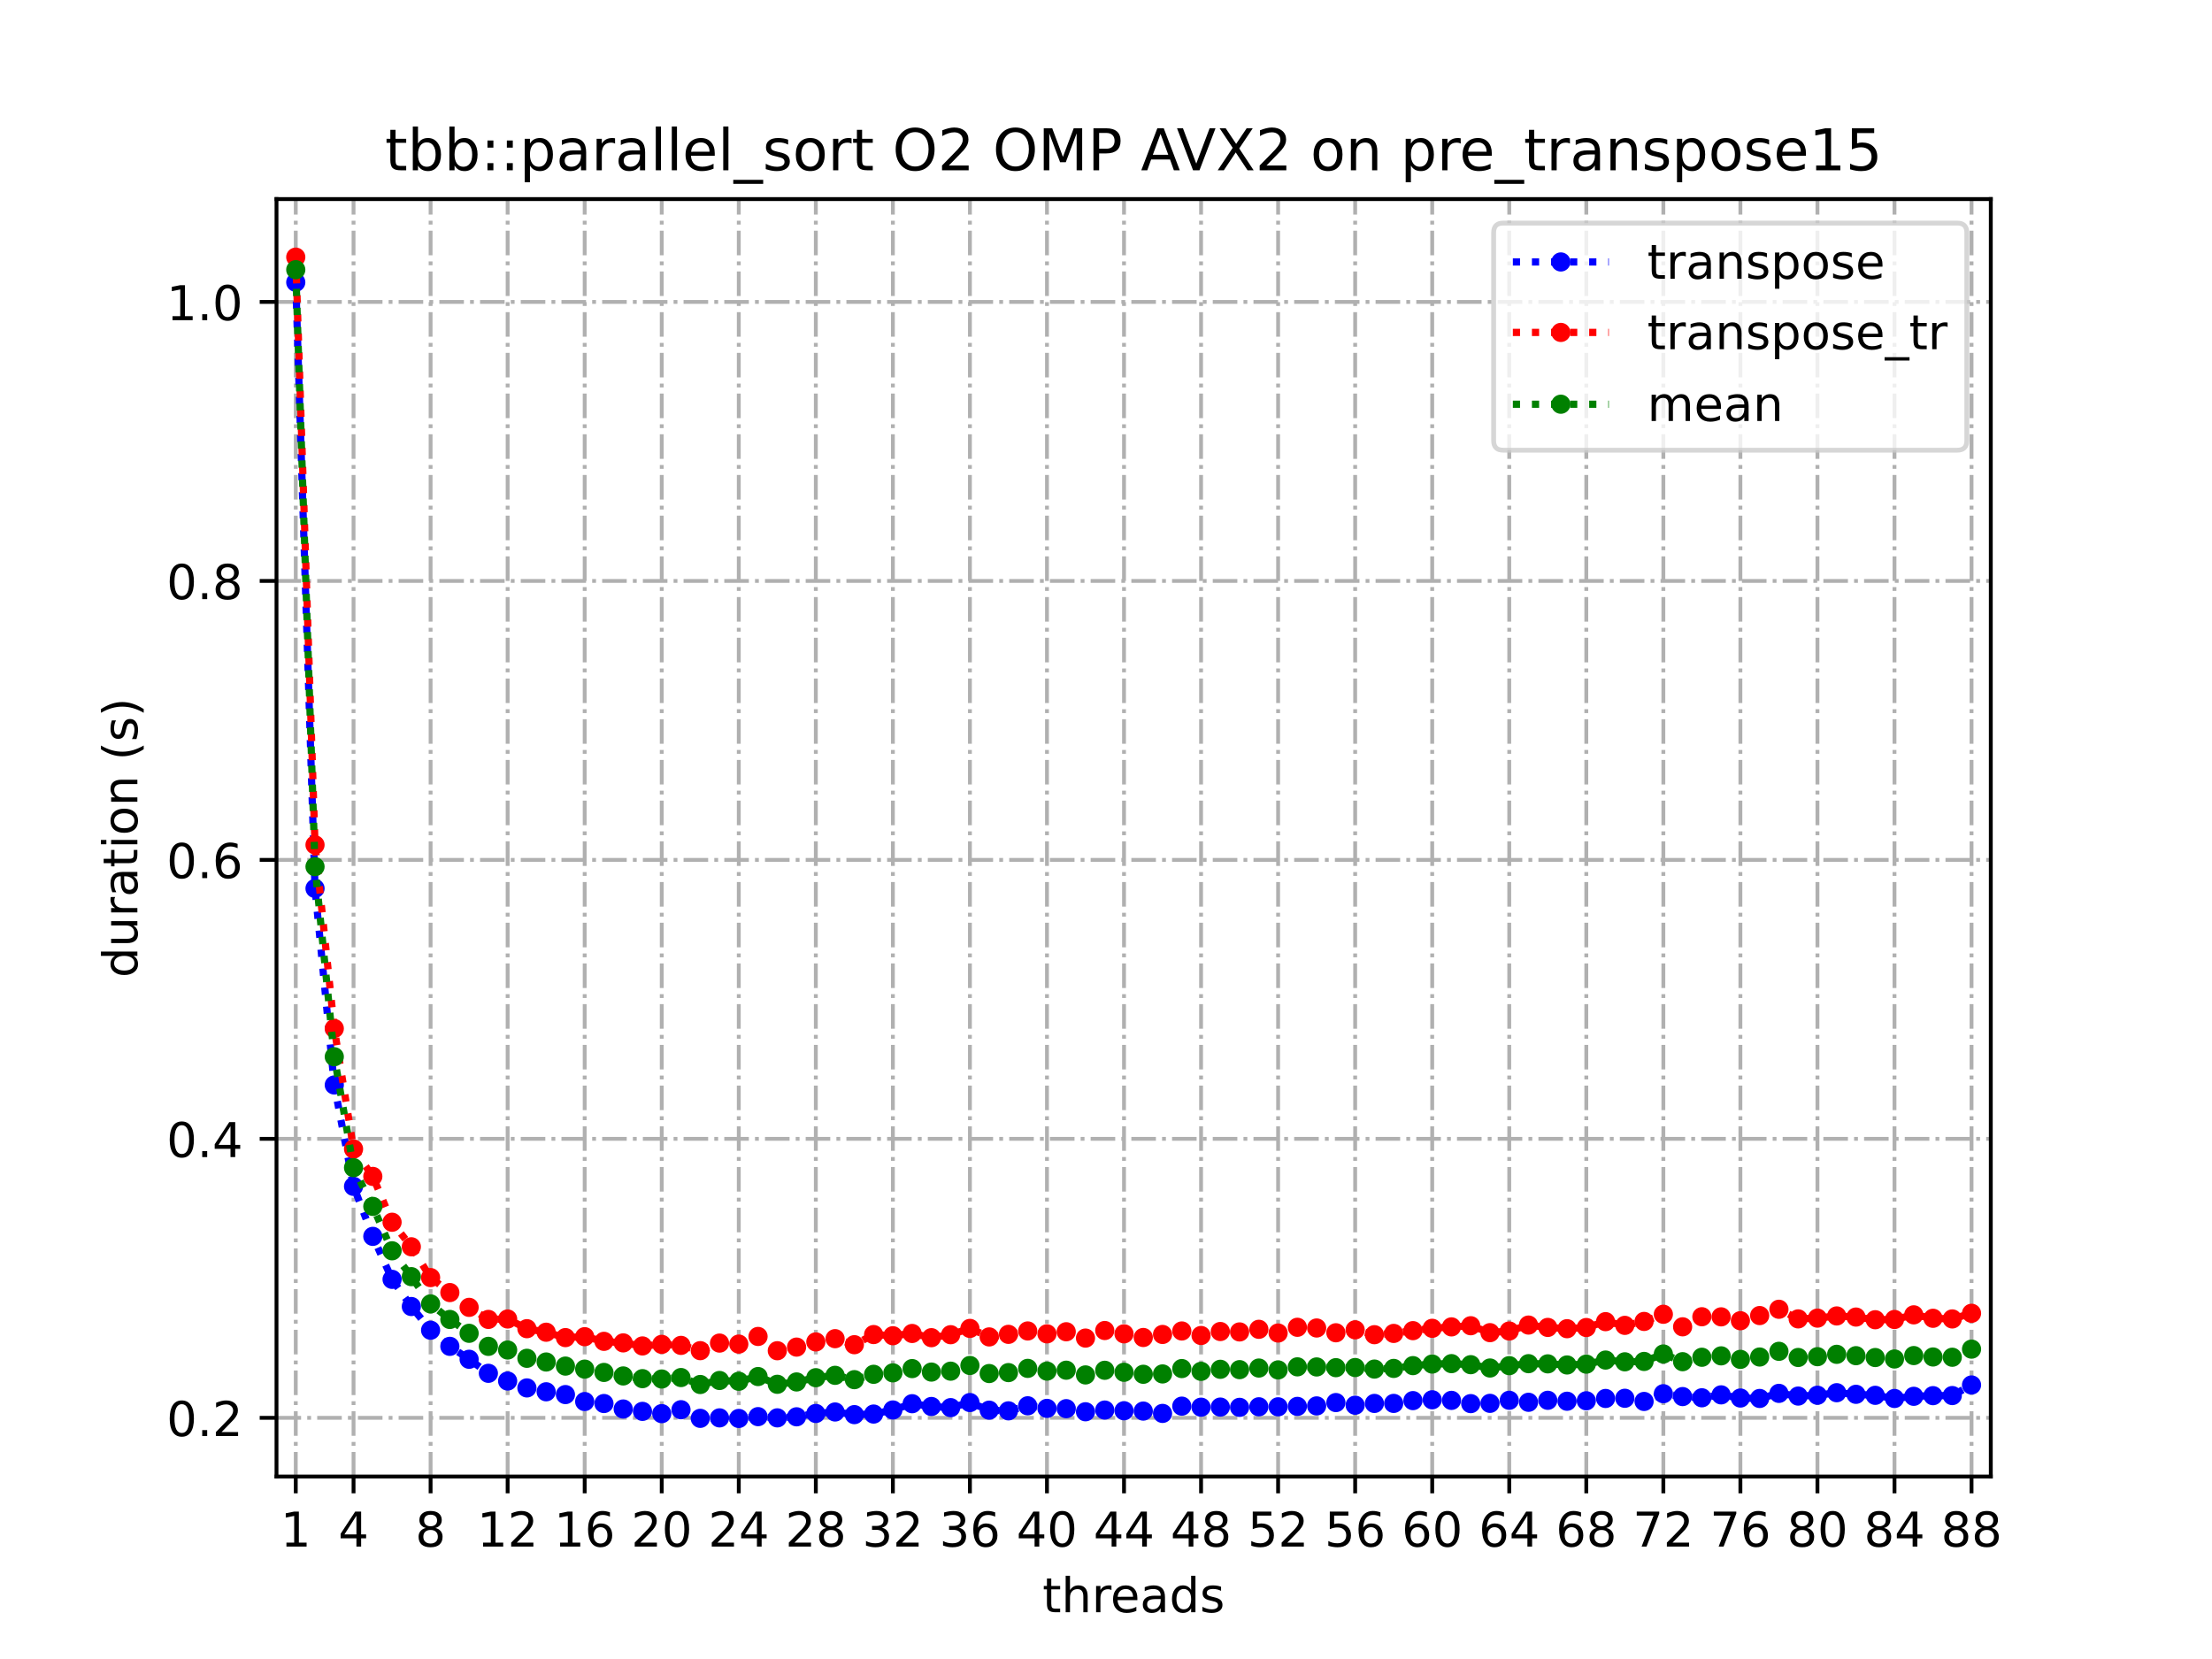 <?xml version="1.0" encoding="utf-8" standalone="no"?>
<!DOCTYPE svg PUBLIC "-//W3C//DTD SVG 1.1//EN"
  "http://www.w3.org/Graphics/SVG/1.1/DTD/svg11.dtd">
<!-- Created with matplotlib (https://matplotlib.org/) -->
<svg height="345.6pt" version="1.1" viewBox="0 0 460.8 345.6" width="460.8pt" xmlns="http://www.w3.org/2000/svg" xmlns:xlink="http://www.w3.org/1999/xlink">
 <defs>
  <style type="text/css">
*{stroke-linecap:butt;stroke-linejoin:round;}
  </style>
 </defs>
 <g id="figure_1">
  <g id="patch_1">
   <path d="M 0 345.6 
L 460.8 345.6 
L 460.8 0 
L 0 0 
z
" style="fill:#ffffff;"/>
  </g>
  <g id="axes_1">
   <g id="patch_2">
    <path d="M 57.6 307.584 
L 414.72 307.584 
L 414.72 41.472 
L 57.6 41.472 
z
" style="fill:#ffffff;"/>
   </g>
   <g id="matplotlib.axis_1">
    <g id="xtick_1">
     <g id="line2d_1">
      <path clip-path="url(#pe75bef65cd)" d="M 61.613 307.584 
L 61.613 41.472 
" style="fill:none;stroke:#b0b0b0;stroke-dasharray:5.12,1.28,0.8,1.28;stroke-dashoffset:0;stroke-width:0.8;"/>
     </g>
     <g id="line2d_2">
      <defs>
       <path d="M 0 0 
L 0 3.5 
" id="m0bc751ed95" style="stroke:#000000;stroke-width:0.8;"/>
      </defs>
      <g>
       <use style="stroke:#000000;stroke-width:0.8;" x="61.613" xlink:href="#m0bc751ed95" y="307.584"/>
      </g>
     </g>
     <g id="text_1">
      <!-- 1 -->
      <defs>
       <path d="M 12.406 8.297 
L 28.516 8.297 
L 28.516 63.922 
L 10.984 60.406 
L 10.984 69.391 
L 28.422 72.906 
L 38.281 72.906 
L 38.281 8.297 
L 54.391 8.297 
L 54.391 0 
L 12.406 0 
z
" id="DejaVuSans-49"/>
      </defs>
      <g transform="translate(58.431 322.182)scale(0.1 -0.1)">
       <use xlink:href="#DejaVuSans-49"/>
      </g>
     </g>
    </g>
    <g id="xtick_2">
     <g id="line2d_3">
      <path clip-path="url(#pe75bef65cd)" d="M 73.65 307.584 
L 73.65 41.472 
" style="fill:none;stroke:#b0b0b0;stroke-dasharray:5.12,1.28,0.8,1.28;stroke-dashoffset:0;stroke-width:0.8;"/>
     </g>
     <g id="line2d_4">
      <g>
       <use style="stroke:#000000;stroke-width:0.8;" x="73.65" xlink:href="#m0bc751ed95" y="307.584"/>
      </g>
     </g>
     <g id="text_2">
      <!-- 4 -->
      <defs>
       <path d="M 37.797 64.312 
L 12.891 25.391 
L 37.797 25.391 
z
M 35.203 72.906 
L 47.609 72.906 
L 47.609 25.391 
L 58.016 25.391 
L 58.016 17.188 
L 47.609 17.188 
L 47.609 0 
L 37.797 0 
L 37.797 17.188 
L 4.891 17.188 
L 4.891 26.703 
z
" id="DejaVuSans-52"/>
      </defs>
      <g transform="translate(70.469 322.182)scale(0.1 -0.1)">
       <use xlink:href="#DejaVuSans-52"/>
      </g>
     </g>
    </g>
    <g id="xtick_3">
     <g id="line2d_5">
      <path clip-path="url(#pe75bef65cd)" d="M 89.701 307.584 
L 89.701 41.472 
" style="fill:none;stroke:#b0b0b0;stroke-dasharray:5.12,1.28,0.8,1.28;stroke-dashoffset:0;stroke-width:0.8;"/>
     </g>
     <g id="line2d_6">
      <g>
       <use style="stroke:#000000;stroke-width:0.8;" x="89.701" xlink:href="#m0bc751ed95" y="307.584"/>
      </g>
     </g>
     <g id="text_3">
      <!-- 8 -->
      <defs>
       <path d="M 31.781 34.625 
Q 24.75 34.625 20.719 30.859 
Q 16.703 27.094 16.703 20.516 
Q 16.703 13.922 20.719 10.156 
Q 24.75 6.391 31.781 6.391 
Q 38.812 6.391 42.859 10.172 
Q 46.922 13.969 46.922 20.516 
Q 46.922 27.094 42.891 30.859 
Q 38.875 34.625 31.781 34.625 
z
M 21.922 38.812 
Q 15.578 40.375 12.031 44.719 
Q 8.5 49.078 8.5 55.328 
Q 8.5 64.062 14.719 69.141 
Q 20.953 74.219 31.781 74.219 
Q 42.672 74.219 48.875 69.141 
Q 55.078 64.062 55.078 55.328 
Q 55.078 49.078 51.531 44.719 
Q 48 40.375 41.703 38.812 
Q 48.828 37.156 52.797 32.312 
Q 56.781 27.484 56.781 20.516 
Q 56.781 9.906 50.312 4.234 
Q 43.844 -1.422 31.781 -1.422 
Q 19.734 -1.422 13.25 4.234 
Q 6.781 9.906 6.781 20.516 
Q 6.781 27.484 10.781 32.312 
Q 14.797 37.156 21.922 38.812 
z
M 18.312 54.391 
Q 18.312 48.734 21.844 45.562 
Q 25.391 42.391 31.781 42.391 
Q 38.141 42.391 41.719 45.562 
Q 45.312 48.734 45.312 54.391 
Q 45.312 60.062 41.719 63.234 
Q 38.141 66.406 31.781 66.406 
Q 25.391 66.406 21.844 63.234 
Q 18.312 60.062 18.312 54.391 
z
" id="DejaVuSans-56"/>
      </defs>
      <g transform="translate(86.519 322.182)scale(0.1 -0.1)">
       <use xlink:href="#DejaVuSans-56"/>
      </g>
     </g>
    </g>
    <g id="xtick_4">
     <g id="line2d_7">
      <path clip-path="url(#pe75bef65cd)" d="M 105.751 307.584 
L 105.751 41.472 
" style="fill:none;stroke:#b0b0b0;stroke-dasharray:5.12,1.28,0.8,1.28;stroke-dashoffset:0;stroke-width:0.8;"/>
     </g>
     <g id="line2d_8">
      <g>
       <use style="stroke:#000000;stroke-width:0.8;" x="105.751" xlink:href="#m0bc751ed95" y="307.584"/>
      </g>
     </g>
     <g id="text_4">
      <!-- 12 -->
      <defs>
       <path d="M 19.188 8.297 
L 53.609 8.297 
L 53.609 0 
L 7.328 0 
L 7.328 8.297 
Q 12.938 14.109 22.625 23.891 
Q 32.328 33.688 34.812 36.531 
Q 39.547 41.844 41.422 45.531 
Q 43.312 49.219 43.312 52.781 
Q 43.312 58.594 39.234 62.25 
Q 35.156 65.922 28.609 65.922 
Q 23.969 65.922 18.812 64.312 
Q 13.672 62.703 7.812 59.422 
L 7.812 69.391 
Q 13.766 71.781 18.938 73 
Q 24.125 74.219 28.422 74.219 
Q 39.75 74.219 46.484 68.547 
Q 53.219 62.891 53.219 53.422 
Q 53.219 48.922 51.531 44.891 
Q 49.859 40.875 45.406 35.406 
Q 44.188 33.984 37.641 27.219 
Q 31.109 20.453 19.188 8.297 
z
" id="DejaVuSans-50"/>
      </defs>
      <g transform="translate(99.389 322.182)scale(0.1 -0.1)">
       <use xlink:href="#DejaVuSans-49"/>
       <use x="63.623" xlink:href="#DejaVuSans-50"/>
      </g>
     </g>
    </g>
    <g id="xtick_5">
     <g id="line2d_9">
      <path clip-path="url(#pe75bef65cd)" d="M 121.801 307.584 
L 121.801 41.472 
" style="fill:none;stroke:#b0b0b0;stroke-dasharray:5.12,1.28,0.8,1.28;stroke-dashoffset:0;stroke-width:0.8;"/>
     </g>
     <g id="line2d_10">
      <g>
       <use style="stroke:#000000;stroke-width:0.8;" x="121.801" xlink:href="#m0bc751ed95" y="307.584"/>
      </g>
     </g>
     <g id="text_5">
      <!-- 16 -->
      <defs>
       <path d="M 33.016 40.375 
Q 26.375 40.375 22.484 35.828 
Q 18.609 31.297 18.609 23.391 
Q 18.609 15.531 22.484 10.953 
Q 26.375 6.391 33.016 6.391 
Q 39.656 6.391 43.531 10.953 
Q 47.406 15.531 47.406 23.391 
Q 47.406 31.297 43.531 35.828 
Q 39.656 40.375 33.016 40.375 
z
M 52.594 71.297 
L 52.594 62.312 
Q 48.875 64.062 45.094 64.984 
Q 41.312 65.922 37.594 65.922 
Q 27.828 65.922 22.672 59.328 
Q 17.531 52.734 16.797 39.406 
Q 19.672 43.656 24.016 45.922 
Q 28.375 48.188 33.594 48.188 
Q 44.578 48.188 50.953 41.516 
Q 57.328 34.859 57.328 23.391 
Q 57.328 12.156 50.688 5.359 
Q 44.047 -1.422 33.016 -1.422 
Q 20.359 -1.422 13.672 8.266 
Q 6.984 17.969 6.984 36.375 
Q 6.984 53.656 15.188 63.938 
Q 23.391 74.219 37.203 74.219 
Q 40.922 74.219 44.703 73.484 
Q 48.484 72.75 52.594 71.297 
z
" id="DejaVuSans-54"/>
      </defs>
      <g transform="translate(115.439 322.182)scale(0.1 -0.1)">
       <use xlink:href="#DejaVuSans-49"/>
       <use x="63.623" xlink:href="#DejaVuSans-54"/>
      </g>
     </g>
    </g>
    <g id="xtick_6">
     <g id="line2d_11">
      <path clip-path="url(#pe75bef65cd)" d="M 137.852 307.584 
L 137.852 41.472 
" style="fill:none;stroke:#b0b0b0;stroke-dasharray:5.12,1.28,0.8,1.28;stroke-dashoffset:0;stroke-width:0.8;"/>
     </g>
     <g id="line2d_12">
      <g>
       <use style="stroke:#000000;stroke-width:0.8;" x="137.852" xlink:href="#m0bc751ed95" y="307.584"/>
      </g>
     </g>
     <g id="text_6">
      <!-- 20 -->
      <defs>
       <path d="M 31.781 66.406 
Q 24.172 66.406 20.328 58.906 
Q 16.5 51.422 16.5 36.375 
Q 16.5 21.391 20.328 13.891 
Q 24.172 6.391 31.781 6.391 
Q 39.453 6.391 43.281 13.891 
Q 47.125 21.391 47.125 36.375 
Q 47.125 51.422 43.281 58.906 
Q 39.453 66.406 31.781 66.406 
z
M 31.781 74.219 
Q 44.047 74.219 50.516 64.516 
Q 56.984 54.828 56.984 36.375 
Q 56.984 17.969 50.516 8.266 
Q 44.047 -1.422 31.781 -1.422 
Q 19.531 -1.422 13.062 8.266 
Q 6.594 17.969 6.594 36.375 
Q 6.594 54.828 13.062 64.516 
Q 19.531 74.219 31.781 74.219 
z
" id="DejaVuSans-48"/>
      </defs>
      <g transform="translate(131.489 322.182)scale(0.1 -0.1)">
       <use xlink:href="#DejaVuSans-50"/>
       <use x="63.623" xlink:href="#DejaVuSans-48"/>
      </g>
     </g>
    </g>
    <g id="xtick_7">
     <g id="line2d_13">
      <path clip-path="url(#pe75bef65cd)" d="M 153.902 307.584 
L 153.902 41.472 
" style="fill:none;stroke:#b0b0b0;stroke-dasharray:5.12,1.28,0.8,1.28;stroke-dashoffset:0;stroke-width:0.8;"/>
     </g>
     <g id="line2d_14">
      <g>
       <use style="stroke:#000000;stroke-width:0.8;" x="153.902" xlink:href="#m0bc751ed95" y="307.584"/>
      </g>
     </g>
     <g id="text_7">
      <!-- 24 -->
      <g transform="translate(147.54 322.182)scale(0.1 -0.1)">
       <use xlink:href="#DejaVuSans-50"/>
       <use x="63.623" xlink:href="#DejaVuSans-52"/>
      </g>
     </g>
    </g>
    <g id="xtick_8">
     <g id="line2d_15">
      <path clip-path="url(#pe75bef65cd)" d="M 169.952 307.584 
L 169.952 41.472 
" style="fill:none;stroke:#b0b0b0;stroke-dasharray:5.12,1.28,0.8,1.28;stroke-dashoffset:0;stroke-width:0.8;"/>
     </g>
     <g id="line2d_16">
      <g>
       <use style="stroke:#000000;stroke-width:0.8;" x="169.952" xlink:href="#m0bc751ed95" y="307.584"/>
      </g>
     </g>
     <g id="text_8">
      <!-- 28 -->
      <g transform="translate(163.59 322.182)scale(0.1 -0.1)">
       <use xlink:href="#DejaVuSans-50"/>
       <use x="63.623" xlink:href="#DejaVuSans-56"/>
      </g>
     </g>
    </g>
    <g id="xtick_9">
     <g id="line2d_17">
      <path clip-path="url(#pe75bef65cd)" d="M 186.003 307.584 
L 186.003 41.472 
" style="fill:none;stroke:#b0b0b0;stroke-dasharray:5.12,1.28,0.8,1.28;stroke-dashoffset:0;stroke-width:0.8;"/>
     </g>
     <g id="line2d_18">
      <g>
       <use style="stroke:#000000;stroke-width:0.8;" x="186.003" xlink:href="#m0bc751ed95" y="307.584"/>
      </g>
     </g>
     <g id="text_9">
      <!-- 32 -->
      <defs>
       <path d="M 40.578 39.312 
Q 47.656 37.797 51.625 33 
Q 55.609 28.219 55.609 21.188 
Q 55.609 10.406 48.188 4.484 
Q 40.766 -1.422 27.094 -1.422 
Q 22.516 -1.422 17.656 -0.516 
Q 12.797 0.391 7.625 2.203 
L 7.625 11.719 
Q 11.719 9.328 16.594 8.109 
Q 21.484 6.891 26.812 6.891 
Q 36.078 6.891 40.938 10.547 
Q 45.797 14.203 45.797 21.188 
Q 45.797 27.641 41.281 31.266 
Q 36.766 34.906 28.719 34.906 
L 20.219 34.906 
L 20.219 43.016 
L 29.109 43.016 
Q 36.375 43.016 40.234 45.922 
Q 44.094 48.828 44.094 54.297 
Q 44.094 59.906 40.109 62.906 
Q 36.141 65.922 28.719 65.922 
Q 24.656 65.922 20.016 65.031 
Q 15.375 64.156 9.812 62.312 
L 9.812 71.094 
Q 15.438 72.656 20.344 73.438 
Q 25.25 74.219 29.594 74.219 
Q 40.828 74.219 47.359 69.109 
Q 53.906 64.016 53.906 55.328 
Q 53.906 49.266 50.438 45.094 
Q 46.969 40.922 40.578 39.312 
z
" id="DejaVuSans-51"/>
      </defs>
      <g transform="translate(179.64 322.182)scale(0.1 -0.1)">
       <use xlink:href="#DejaVuSans-51"/>
       <use x="63.623" xlink:href="#DejaVuSans-50"/>
      </g>
     </g>
    </g>
    <g id="xtick_10">
     <g id="line2d_19">
      <path clip-path="url(#pe75bef65cd)" d="M 202.053 307.584 
L 202.053 41.472 
" style="fill:none;stroke:#b0b0b0;stroke-dasharray:5.12,1.28,0.8,1.28;stroke-dashoffset:0;stroke-width:0.8;"/>
     </g>
     <g id="line2d_20">
      <g>
       <use style="stroke:#000000;stroke-width:0.8;" x="202.053" xlink:href="#m0bc751ed95" y="307.584"/>
      </g>
     </g>
     <g id="text_10">
      <!-- 36 -->
      <g transform="translate(195.691 322.182)scale(0.1 -0.1)">
       <use xlink:href="#DejaVuSans-51"/>
       <use x="63.623" xlink:href="#DejaVuSans-54"/>
      </g>
     </g>
    </g>
    <g id="xtick_11">
     <g id="line2d_21">
      <path clip-path="url(#pe75bef65cd)" d="M 218.103 307.584 
L 218.103 41.472 
" style="fill:none;stroke:#b0b0b0;stroke-dasharray:5.12,1.28,0.8,1.28;stroke-dashoffset:0;stroke-width:0.8;"/>
     </g>
     <g id="line2d_22">
      <g>
       <use style="stroke:#000000;stroke-width:0.8;" x="218.103" xlink:href="#m0bc751ed95" y="307.584"/>
      </g>
     </g>
     <g id="text_11">
      <!-- 40 -->
      <g transform="translate(211.741 322.182)scale(0.1 -0.1)">
       <use xlink:href="#DejaVuSans-52"/>
       <use x="63.623" xlink:href="#DejaVuSans-48"/>
      </g>
     </g>
    </g>
    <g id="xtick_12">
     <g id="line2d_23">
      <path clip-path="url(#pe75bef65cd)" d="M 234.154 307.584 
L 234.154 41.472 
" style="fill:none;stroke:#b0b0b0;stroke-dasharray:5.12,1.28,0.8,1.28;stroke-dashoffset:0;stroke-width:0.8;"/>
     </g>
     <g id="line2d_24">
      <g>
       <use style="stroke:#000000;stroke-width:0.8;" x="234.154" xlink:href="#m0bc751ed95" y="307.584"/>
      </g>
     </g>
     <g id="text_12">
      <!-- 44 -->
      <g transform="translate(227.791 322.182)scale(0.1 -0.1)">
       <use xlink:href="#DejaVuSans-52"/>
       <use x="63.623" xlink:href="#DejaVuSans-52"/>
      </g>
     </g>
    </g>
    <g id="xtick_13">
     <g id="line2d_25">
      <path clip-path="url(#pe75bef65cd)" d="M 250.204 307.584 
L 250.204 41.472 
" style="fill:none;stroke:#b0b0b0;stroke-dasharray:5.12,1.28,0.8,1.28;stroke-dashoffset:0;stroke-width:0.8;"/>
     </g>
     <g id="line2d_26">
      <g>
       <use style="stroke:#000000;stroke-width:0.8;" x="250.204" xlink:href="#m0bc751ed95" y="307.584"/>
      </g>
     </g>
     <g id="text_13">
      <!-- 48 -->
      <g transform="translate(243.842 322.182)scale(0.1 -0.1)">
       <use xlink:href="#DejaVuSans-52"/>
       <use x="63.623" xlink:href="#DejaVuSans-56"/>
      </g>
     </g>
    </g>
    <g id="xtick_14">
     <g id="line2d_27">
      <path clip-path="url(#pe75bef65cd)" d="M 266.254 307.584 
L 266.254 41.472 
" style="fill:none;stroke:#b0b0b0;stroke-dasharray:5.12,1.28,0.8,1.28;stroke-dashoffset:0;stroke-width:0.8;"/>
     </g>
     <g id="line2d_28">
      <g>
       <use style="stroke:#000000;stroke-width:0.8;" x="266.254" xlink:href="#m0bc751ed95" y="307.584"/>
      </g>
     </g>
     <g id="text_14">
      <!-- 52 -->
      <defs>
       <path d="M 10.797 72.906 
L 49.516 72.906 
L 49.516 64.594 
L 19.828 64.594 
L 19.828 46.734 
Q 21.969 47.469 24.109 47.828 
Q 26.266 48.188 28.422 48.188 
Q 40.625 48.188 47.75 41.5 
Q 54.891 34.812 54.891 23.391 
Q 54.891 11.625 47.562 5.094 
Q 40.234 -1.422 26.906 -1.422 
Q 22.312 -1.422 17.547 -0.641 
Q 12.797 0.141 7.719 1.703 
L 7.719 11.625 
Q 12.109 9.234 16.797 8.062 
Q 21.484 6.891 26.703 6.891 
Q 35.156 6.891 40.078 11.328 
Q 45.016 15.766 45.016 23.391 
Q 45.016 31 40.078 35.438 
Q 35.156 39.891 26.703 39.891 
Q 22.75 39.891 18.812 39.016 
Q 14.891 38.141 10.797 36.281 
z
" id="DejaVuSans-53"/>
      </defs>
      <g transform="translate(259.892 322.182)scale(0.1 -0.1)">
       <use xlink:href="#DejaVuSans-53"/>
       <use x="63.623" xlink:href="#DejaVuSans-50"/>
      </g>
     </g>
    </g>
    <g id="xtick_15">
     <g id="line2d_29">
      <path clip-path="url(#pe75bef65cd)" d="M 282.305 307.584 
L 282.305 41.472 
" style="fill:none;stroke:#b0b0b0;stroke-dasharray:5.12,1.28,0.8,1.28;stroke-dashoffset:0;stroke-width:0.8;"/>
     </g>
     <g id="line2d_30">
      <g>
       <use style="stroke:#000000;stroke-width:0.8;" x="282.305" xlink:href="#m0bc751ed95" y="307.584"/>
      </g>
     </g>
     <g id="text_15">
      <!-- 56 -->
      <g transform="translate(275.942 322.182)scale(0.1 -0.1)">
       <use xlink:href="#DejaVuSans-53"/>
       <use x="63.623" xlink:href="#DejaVuSans-54"/>
      </g>
     </g>
    </g>
    <g id="xtick_16">
     <g id="line2d_31">
      <path clip-path="url(#pe75bef65cd)" d="M 298.355 307.584 
L 298.355 41.472 
" style="fill:none;stroke:#b0b0b0;stroke-dasharray:5.12,1.28,0.8,1.28;stroke-dashoffset:0;stroke-width:0.8;"/>
     </g>
     <g id="line2d_32">
      <g>
       <use style="stroke:#000000;stroke-width:0.8;" x="298.355" xlink:href="#m0bc751ed95" y="307.584"/>
      </g>
     </g>
     <g id="text_16">
      <!-- 60 -->
      <g transform="translate(291.993 322.182)scale(0.1 -0.1)">
       <use xlink:href="#DejaVuSans-54"/>
       <use x="63.623" xlink:href="#DejaVuSans-48"/>
      </g>
     </g>
    </g>
    <g id="xtick_17">
     <g id="line2d_33">
      <path clip-path="url(#pe75bef65cd)" d="M 314.405 307.584 
L 314.405 41.472 
" style="fill:none;stroke:#b0b0b0;stroke-dasharray:5.12,1.28,0.8,1.28;stroke-dashoffset:0;stroke-width:0.8;"/>
     </g>
     <g id="line2d_34">
      <g>
       <use style="stroke:#000000;stroke-width:0.8;" x="314.405" xlink:href="#m0bc751ed95" y="307.584"/>
      </g>
     </g>
     <g id="text_17">
      <!-- 64 -->
      <g transform="translate(308.043 322.182)scale(0.1 -0.1)">
       <use xlink:href="#DejaVuSans-54"/>
       <use x="63.623" xlink:href="#DejaVuSans-52"/>
      </g>
     </g>
    </g>
    <g id="xtick_18">
     <g id="line2d_35">
      <path clip-path="url(#pe75bef65cd)" d="M 330.456 307.584 
L 330.456 41.472 
" style="fill:none;stroke:#b0b0b0;stroke-dasharray:5.12,1.28,0.8,1.28;stroke-dashoffset:0;stroke-width:0.8;"/>
     </g>
     <g id="line2d_36">
      <g>
       <use style="stroke:#000000;stroke-width:0.8;" x="330.456" xlink:href="#m0bc751ed95" y="307.584"/>
      </g>
     </g>
     <g id="text_18">
      <!-- 68 -->
      <g transform="translate(324.093 322.182)scale(0.1 -0.1)">
       <use xlink:href="#DejaVuSans-54"/>
       <use x="63.623" xlink:href="#DejaVuSans-56"/>
      </g>
     </g>
    </g>
    <g id="xtick_19">
     <g id="line2d_37">
      <path clip-path="url(#pe75bef65cd)" d="M 346.506 307.584 
L 346.506 41.472 
" style="fill:none;stroke:#b0b0b0;stroke-dasharray:5.12,1.28,0.8,1.28;stroke-dashoffset:0;stroke-width:0.8;"/>
     </g>
     <g id="line2d_38">
      <g>
       <use style="stroke:#000000;stroke-width:0.8;" x="346.506" xlink:href="#m0bc751ed95" y="307.584"/>
      </g>
     </g>
     <g id="text_19">
      <!-- 72 -->
      <defs>
       <path d="M 8.203 72.906 
L 55.078 72.906 
L 55.078 68.703 
L 28.609 0 
L 18.312 0 
L 43.219 64.594 
L 8.203 64.594 
z
" id="DejaVuSans-55"/>
      </defs>
      <g transform="translate(340.144 322.182)scale(0.1 -0.1)">
       <use xlink:href="#DejaVuSans-55"/>
       <use x="63.623" xlink:href="#DejaVuSans-50"/>
      </g>
     </g>
    </g>
    <g id="xtick_20">
     <g id="line2d_39">
      <path clip-path="url(#pe75bef65cd)" d="M 362.556 307.584 
L 362.556 41.472 
" style="fill:none;stroke:#b0b0b0;stroke-dasharray:5.12,1.28,0.8,1.28;stroke-dashoffset:0;stroke-width:0.8;"/>
     </g>
     <g id="line2d_40">
      <g>
       <use style="stroke:#000000;stroke-width:0.8;" x="362.556" xlink:href="#m0bc751ed95" y="307.584"/>
      </g>
     </g>
     <g id="text_20">
      <!-- 76 -->
      <g transform="translate(356.194 322.182)scale(0.1 -0.1)">
       <use xlink:href="#DejaVuSans-55"/>
       <use x="63.623" xlink:href="#DejaVuSans-54"/>
      </g>
     </g>
    </g>
    <g id="xtick_21">
     <g id="line2d_41">
      <path clip-path="url(#pe75bef65cd)" d="M 378.607 307.584 
L 378.607 41.472 
" style="fill:none;stroke:#b0b0b0;stroke-dasharray:5.12,1.28,0.8,1.28;stroke-dashoffset:0;stroke-width:0.8;"/>
     </g>
     <g id="line2d_42">
      <g>
       <use style="stroke:#000000;stroke-width:0.8;" x="378.607" xlink:href="#m0bc751ed95" y="307.584"/>
      </g>
     </g>
     <g id="text_21">
      <!-- 80 -->
      <g transform="translate(372.244 322.182)scale(0.1 -0.1)">
       <use xlink:href="#DejaVuSans-56"/>
       <use x="63.623" xlink:href="#DejaVuSans-48"/>
      </g>
     </g>
    </g>
    <g id="xtick_22">
     <g id="line2d_43">
      <path clip-path="url(#pe75bef65cd)" d="M 394.657 307.584 
L 394.657 41.472 
" style="fill:none;stroke:#b0b0b0;stroke-dasharray:5.12,1.28,0.8,1.28;stroke-dashoffset:0;stroke-width:0.8;"/>
     </g>
     <g id="line2d_44">
      <g>
       <use style="stroke:#000000;stroke-width:0.8;" x="394.657" xlink:href="#m0bc751ed95" y="307.584"/>
      </g>
     </g>
     <g id="text_22">
      <!-- 84 -->
      <g transform="translate(388.295 322.182)scale(0.1 -0.1)">
       <use xlink:href="#DejaVuSans-56"/>
       <use x="63.623" xlink:href="#DejaVuSans-52"/>
      </g>
     </g>
    </g>
    <g id="xtick_23">
     <g id="line2d_45">
      <path clip-path="url(#pe75bef65cd)" d="M 410.707 307.584 
L 410.707 41.472 
" style="fill:none;stroke:#b0b0b0;stroke-dasharray:5.12,1.28,0.8,1.28;stroke-dashoffset:0;stroke-width:0.8;"/>
     </g>
     <g id="line2d_46">
      <g>
       <use style="stroke:#000000;stroke-width:0.8;" x="410.707" xlink:href="#m0bc751ed95" y="307.584"/>
      </g>
     </g>
     <g id="text_23">
      <!-- 88 -->
      <g transform="translate(404.345 322.182)scale(0.1 -0.1)">
       <use xlink:href="#DejaVuSans-56"/>
       <use x="63.623" xlink:href="#DejaVuSans-56"/>
      </g>
     </g>
    </g>
    <g id="text_24">
     <!-- threads -->
     <defs>
      <path d="M 18.312 70.219 
L 18.312 54.688 
L 36.812 54.688 
L 36.812 47.703 
L 18.312 47.703 
L 18.312 18.016 
Q 18.312 11.328 20.141 9.422 
Q 21.969 7.516 27.594 7.516 
L 36.812 7.516 
L 36.812 0 
L 27.594 0 
Q 17.188 0 13.234 3.875 
Q 9.281 7.766 9.281 18.016 
L 9.281 47.703 
L 2.688 47.703 
L 2.688 54.688 
L 9.281 54.688 
L 9.281 70.219 
z
" id="DejaVuSans-116"/>
      <path d="M 54.891 33.016 
L 54.891 0 
L 45.906 0 
L 45.906 32.719 
Q 45.906 40.484 42.875 44.328 
Q 39.844 48.188 33.797 48.188 
Q 26.516 48.188 22.312 43.547 
Q 18.109 38.922 18.109 30.906 
L 18.109 0 
L 9.078 0 
L 9.078 75.984 
L 18.109 75.984 
L 18.109 46.188 
Q 21.344 51.125 25.703 53.562 
Q 30.078 56 35.797 56 
Q 45.219 56 50.047 50.172 
Q 54.891 44.344 54.891 33.016 
z
" id="DejaVuSans-104"/>
      <path d="M 41.109 46.297 
Q 39.594 47.172 37.812 47.578 
Q 36.031 48 33.891 48 
Q 26.266 48 22.188 43.047 
Q 18.109 38.094 18.109 28.812 
L 18.109 0 
L 9.078 0 
L 9.078 54.688 
L 18.109 54.688 
L 18.109 46.188 
Q 20.953 51.172 25.484 53.578 
Q 30.031 56 36.531 56 
Q 37.453 56 38.578 55.875 
Q 39.703 55.766 41.062 55.516 
z
" id="DejaVuSans-114"/>
      <path d="M 56.203 29.594 
L 56.203 25.203 
L 14.891 25.203 
Q 15.484 15.922 20.484 11.062 
Q 25.484 6.203 34.422 6.203 
Q 39.594 6.203 44.453 7.469 
Q 49.312 8.734 54.109 11.281 
L 54.109 2.781 
Q 49.266 0.734 44.188 -0.344 
Q 39.109 -1.422 33.891 -1.422 
Q 20.797 -1.422 13.156 6.188 
Q 5.516 13.812 5.516 26.812 
Q 5.516 40.234 12.766 48.109 
Q 20.016 56 32.328 56 
Q 43.359 56 49.781 48.891 
Q 56.203 41.797 56.203 29.594 
z
M 47.219 32.234 
Q 47.125 39.594 43.094 43.984 
Q 39.062 48.391 32.422 48.391 
Q 24.906 48.391 20.391 44.141 
Q 15.875 39.891 15.188 32.172 
z
" id="DejaVuSans-101"/>
      <path d="M 34.281 27.484 
Q 23.391 27.484 19.188 25 
Q 14.984 22.516 14.984 16.5 
Q 14.984 11.719 18.141 8.906 
Q 21.297 6.109 26.703 6.109 
Q 34.188 6.109 38.703 11.406 
Q 43.219 16.703 43.219 25.484 
L 43.219 27.484 
z
M 52.203 31.203 
L 52.203 0 
L 43.219 0 
L 43.219 8.297 
Q 40.141 3.328 35.547 0.953 
Q 30.953 -1.422 24.312 -1.422 
Q 15.922 -1.422 10.953 3.297 
Q 6 8.016 6 15.922 
Q 6 25.141 12.172 29.828 
Q 18.359 34.516 30.609 34.516 
L 43.219 34.516 
L 43.219 35.406 
Q 43.219 41.609 39.141 45 
Q 35.062 48.391 27.688 48.391 
Q 23 48.391 18.547 47.266 
Q 14.109 46.141 10.016 43.891 
L 10.016 52.203 
Q 14.938 54.109 19.578 55.047 
Q 24.219 56 28.609 56 
Q 40.484 56 46.344 49.844 
Q 52.203 43.703 52.203 31.203 
z
" id="DejaVuSans-97"/>
      <path d="M 45.406 46.391 
L 45.406 75.984 
L 54.391 75.984 
L 54.391 0 
L 45.406 0 
L 45.406 8.203 
Q 42.578 3.328 38.25 0.953 
Q 33.938 -1.422 27.875 -1.422 
Q 17.969 -1.422 11.734 6.484 
Q 5.516 14.406 5.516 27.297 
Q 5.516 40.188 11.734 48.094 
Q 17.969 56 27.875 56 
Q 33.938 56 38.25 53.625 
Q 42.578 51.266 45.406 46.391 
z
M 14.797 27.297 
Q 14.797 17.391 18.875 11.75 
Q 22.953 6.109 30.078 6.109 
Q 37.203 6.109 41.297 11.75 
Q 45.406 17.391 45.406 27.297 
Q 45.406 37.203 41.297 42.844 
Q 37.203 48.484 30.078 48.484 
Q 22.953 48.484 18.875 42.844 
Q 14.797 37.203 14.797 27.297 
z
" id="DejaVuSans-100"/>
      <path d="M 44.281 53.078 
L 44.281 44.578 
Q 40.484 46.531 36.375 47.5 
Q 32.281 48.484 27.875 48.484 
Q 21.188 48.484 17.844 46.438 
Q 14.5 44.391 14.5 40.281 
Q 14.5 37.156 16.891 35.375 
Q 19.281 33.594 26.516 31.984 
L 29.594 31.297 
Q 39.156 29.25 43.188 25.516 
Q 47.219 21.781 47.219 15.094 
Q 47.219 7.469 41.188 3.016 
Q 35.156 -1.422 24.609 -1.422 
Q 20.219 -1.422 15.453 -0.562 
Q 10.688 0.297 5.422 2 
L 5.422 11.281 
Q 10.406 8.688 15.234 7.391 
Q 20.062 6.109 24.812 6.109 
Q 31.156 6.109 34.562 8.281 
Q 37.984 10.453 37.984 14.406 
Q 37.984 18.062 35.516 20.016 
Q 33.062 21.969 24.703 23.781 
L 21.578 24.516 
Q 13.234 26.266 9.516 29.906 
Q 5.812 33.547 5.812 39.891 
Q 5.812 47.609 11.281 51.797 
Q 16.75 56 26.812 56 
Q 31.781 56 36.172 55.266 
Q 40.578 54.547 44.281 53.078 
z
" id="DejaVuSans-115"/>
     </defs>
     <g transform="translate(217.169 335.861)scale(0.1 -0.1)">
      <use xlink:href="#DejaVuSans-116"/>
      <use x="39.209" xlink:href="#DejaVuSans-104"/>
      <use x="102.588" xlink:href="#DejaVuSans-114"/>
      <use x="141.451" xlink:href="#DejaVuSans-101"/>
      <use x="202.975" xlink:href="#DejaVuSans-97"/>
      <use x="264.254" xlink:href="#DejaVuSans-100"/>
      <use x="327.73" xlink:href="#DejaVuSans-115"/>
     </g>
    </g>
   </g>
   <g id="matplotlib.axis_2">
    <g id="ytick_1">
     <g id="line2d_47">
      <path clip-path="url(#pe75bef65cd)" d="M 57.6 295.358 
L 414.72 295.358 
" style="fill:none;stroke:#b0b0b0;stroke-dasharray:5.12,1.28,0.8,1.28;stroke-dashoffset:0;stroke-width:0.8;"/>
     </g>
     <g id="line2d_48">
      <defs>
       <path d="M 0 0 
L -3.5 0 
" id="mb8cb1a60fe" style="stroke:#000000;stroke-width:0.8;"/>
      </defs>
      <g>
       <use style="stroke:#000000;stroke-width:0.8;" x="57.6" xlink:href="#mb8cb1a60fe" y="295.358"/>
      </g>
     </g>
     <g id="text_25">
      <!-- 0.2 -->
      <defs>
       <path d="M 10.688 12.406 
L 21 12.406 
L 21 0 
L 10.688 0 
z
" id="DejaVuSans-46"/>
      </defs>
      <g transform="translate(34.697 299.157)scale(0.1 -0.1)">
       <use xlink:href="#DejaVuSans-48"/>
       <use x="63.623" xlink:href="#DejaVuSans-46"/>
       <use x="95.41" xlink:href="#DejaVuSans-50"/>
      </g>
     </g>
    </g>
    <g id="ytick_2">
     <g id="line2d_49">
      <path clip-path="url(#pe75bef65cd)" d="M 57.6 237.243 
L 414.72 237.243 
" style="fill:none;stroke:#b0b0b0;stroke-dasharray:5.12,1.28,0.8,1.28;stroke-dashoffset:0;stroke-width:0.8;"/>
     </g>
     <g id="line2d_50">
      <g>
       <use style="stroke:#000000;stroke-width:0.8;" x="57.6" xlink:href="#mb8cb1a60fe" y="237.243"/>
      </g>
     </g>
     <g id="text_26">
      <!-- 0.4 -->
      <g transform="translate(34.697 241.043)scale(0.1 -0.1)">
       <use xlink:href="#DejaVuSans-48"/>
       <use x="63.623" xlink:href="#DejaVuSans-46"/>
       <use x="95.41" xlink:href="#DejaVuSans-52"/>
      </g>
     </g>
    </g>
    <g id="ytick_3">
     <g id="line2d_51">
      <path clip-path="url(#pe75bef65cd)" d="M 57.6 179.129 
L 414.72 179.129 
" style="fill:none;stroke:#b0b0b0;stroke-dasharray:5.12,1.28,0.8,1.28;stroke-dashoffset:0;stroke-width:0.8;"/>
     </g>
     <g id="line2d_52">
      <g>
       <use style="stroke:#000000;stroke-width:0.8;" x="57.6" xlink:href="#mb8cb1a60fe" y="179.129"/>
      </g>
     </g>
     <g id="text_27">
      <!-- 0.6 -->
      <g transform="translate(34.697 182.928)scale(0.1 -0.1)">
       <use xlink:href="#DejaVuSans-48"/>
       <use x="63.623" xlink:href="#DejaVuSans-46"/>
       <use x="95.41" xlink:href="#DejaVuSans-54"/>
      </g>
     </g>
    </g>
    <g id="ytick_4">
     <g id="line2d_53">
      <path clip-path="url(#pe75bef65cd)" d="M 57.6 121.014 
L 414.72 121.014 
" style="fill:none;stroke:#b0b0b0;stroke-dasharray:5.12,1.28,0.8,1.28;stroke-dashoffset:0;stroke-width:0.8;"/>
     </g>
     <g id="line2d_54">
      <g>
       <use style="stroke:#000000;stroke-width:0.8;" x="57.6" xlink:href="#mb8cb1a60fe" y="121.014"/>
      </g>
     </g>
     <g id="text_28">
      <!-- 0.8 -->
      <g transform="translate(34.697 124.813)scale(0.1 -0.1)">
       <use xlink:href="#DejaVuSans-48"/>
       <use x="63.623" xlink:href="#DejaVuSans-46"/>
       <use x="95.41" xlink:href="#DejaVuSans-56"/>
      </g>
     </g>
    </g>
    <g id="ytick_5">
     <g id="line2d_55">
      <path clip-path="url(#pe75bef65cd)" d="M 57.6 62.899 
L 414.72 62.899 
" style="fill:none;stroke:#b0b0b0;stroke-dasharray:5.12,1.28,0.8,1.28;stroke-dashoffset:0;stroke-width:0.8;"/>
     </g>
     <g id="line2d_56">
      <g>
       <use style="stroke:#000000;stroke-width:0.8;" x="57.6" xlink:href="#mb8cb1a60fe" y="62.899"/>
      </g>
     </g>
     <g id="text_29">
      <!-- 1.0 -->
      <g transform="translate(34.697 66.699)scale(0.1 -0.1)">
       <use xlink:href="#DejaVuSans-49"/>
       <use x="63.623" xlink:href="#DejaVuSans-46"/>
       <use x="95.41" xlink:href="#DejaVuSans-48"/>
      </g>
     </g>
    </g>
    <g id="text_30">
     <!-- duration (s) -->
     <defs>
      <path d="M 8.5 21.578 
L 8.5 54.688 
L 17.484 54.688 
L 17.484 21.922 
Q 17.484 14.156 20.5 10.266 
Q 23.531 6.391 29.594 6.391 
Q 36.859 6.391 41.078 11.031 
Q 45.312 15.672 45.312 23.688 
L 45.312 54.688 
L 54.297 54.688 
L 54.297 0 
L 45.312 0 
L 45.312 8.406 
Q 42.047 3.422 37.719 1 
Q 33.406 -1.422 27.688 -1.422 
Q 18.266 -1.422 13.375 4.438 
Q 8.5 10.297 8.5 21.578 
z
M 31.109 56 
z
" id="DejaVuSans-117"/>
      <path d="M 9.422 54.688 
L 18.406 54.688 
L 18.406 0 
L 9.422 0 
z
M 9.422 75.984 
L 18.406 75.984 
L 18.406 64.594 
L 9.422 64.594 
z
" id="DejaVuSans-105"/>
      <path d="M 30.609 48.391 
Q 23.391 48.391 19.188 42.75 
Q 14.984 37.109 14.984 27.297 
Q 14.984 17.484 19.156 11.844 
Q 23.344 6.203 30.609 6.203 
Q 37.797 6.203 41.984 11.859 
Q 46.188 17.531 46.188 27.297 
Q 46.188 37.016 41.984 42.703 
Q 37.797 48.391 30.609 48.391 
z
M 30.609 56 
Q 42.328 56 49.016 48.375 
Q 55.719 40.766 55.719 27.297 
Q 55.719 13.875 49.016 6.219 
Q 42.328 -1.422 30.609 -1.422 
Q 18.844 -1.422 12.172 6.219 
Q 5.516 13.875 5.516 27.297 
Q 5.516 40.766 12.172 48.375 
Q 18.844 56 30.609 56 
z
" id="DejaVuSans-111"/>
      <path d="M 54.891 33.016 
L 54.891 0 
L 45.906 0 
L 45.906 32.719 
Q 45.906 40.484 42.875 44.328 
Q 39.844 48.188 33.797 48.188 
Q 26.516 48.188 22.312 43.547 
Q 18.109 38.922 18.109 30.906 
L 18.109 0 
L 9.078 0 
L 9.078 54.688 
L 18.109 54.688 
L 18.109 46.188 
Q 21.344 51.125 25.703 53.562 
Q 30.078 56 35.797 56 
Q 45.219 56 50.047 50.172 
Q 54.891 44.344 54.891 33.016 
z
" id="DejaVuSans-110"/>
      <path id="DejaVuSans-32"/>
      <path d="M 31 75.875 
Q 24.469 64.656 21.281 53.656 
Q 18.109 42.672 18.109 31.391 
Q 18.109 20.125 21.312 9.062 
Q 24.516 -2 31 -13.188 
L 23.188 -13.188 
Q 15.875 -1.703 12.234 9.375 
Q 8.594 20.453 8.594 31.391 
Q 8.594 42.281 12.203 53.312 
Q 15.828 64.359 23.188 75.875 
z
" id="DejaVuSans-40"/>
      <path d="M 8.016 75.875 
L 15.828 75.875 
Q 23.141 64.359 26.781 53.312 
Q 30.422 42.281 30.422 31.391 
Q 30.422 20.453 26.781 9.375 
Q 23.141 -1.703 15.828 -13.188 
L 8.016 -13.188 
Q 14.5 -2 17.703 9.062 
Q 20.906 20.125 20.906 31.391 
Q 20.906 42.672 17.703 53.656 
Q 14.5 64.656 8.016 75.875 
z
" id="DejaVuSans-41"/>
     </defs>
     <g transform="translate(28.617 203.663)rotate(-90)scale(0.1 -0.1)">
      <use xlink:href="#DejaVuSans-100"/>
      <use x="63.477" xlink:href="#DejaVuSans-117"/>
      <use x="126.855" xlink:href="#DejaVuSans-114"/>
      <use x="167.969" xlink:href="#DejaVuSans-97"/>
      <use x="229.248" xlink:href="#DejaVuSans-116"/>
      <use x="268.457" xlink:href="#DejaVuSans-105"/>
      <use x="296.24" xlink:href="#DejaVuSans-111"/>
      <use x="357.422" xlink:href="#DejaVuSans-110"/>
      <use x="420.801" xlink:href="#DejaVuSans-32"/>
      <use x="452.588" xlink:href="#DejaVuSans-40"/>
      <use x="491.602" xlink:href="#DejaVuSans-115"/>
      <use x="543.701" xlink:href="#DejaVuSans-41"/>
     </g>
    </g>
   </g>
   <g id="line2d_57">
    <path clip-path="url(#pe75bef65cd)" d="M 61.613 58.805 
L 65.625 185.081 
L 69.638 226.023 
L 73.65 247.144 
L 77.663 257.559 
L 81.676 266.513 
L 85.688 272.171 
L 89.701 277.109 
L 93.713 280.468 
L 97.726 283.161 
L 101.738 286.085 
L 105.751 287.694 
L 109.764 289.13 
L 113.776 289.934 
L 117.789 290.516 
L 121.801 291.969 
L 125.814 292.381 
L 129.827 293.521 
L 133.839 294.015 
L 137.852 294.486 
L 141.864 293.669 
L 145.877 295.467 
L 149.889 295.37 
L 153.902 295.488 
L 157.915 295.112 
L 161.927 295.366 
L 165.94 295.146 
L 169.952 294.452 
L 173.965 294.143 
L 177.978 294.692 
L 181.99 294.574 
L 186.003 293.722 
L 190.015 292.418 
L 194.028 292.996 
L 198.04 293.236 
L 202.053 292.176 
L 206.066 293.764 
L 210.078 293.905 
L 214.091 292.851 
L 218.103 293.392 
L 222.116 293.45 
L 226.129 294.097 
L 230.141 293.741 
L 234.154 293.887 
L 238.166 293.954 
L 242.179 294.439 
L 246.191 292.926 
L 250.204 293.143 
L 254.217 293.12 
L 258.229 293.178 
L 262.242 293.059 
L 266.254 293.064 
L 270.267 292.978 
L 274.28 292.877 
L 278.292 292.18 
L 282.305 292.732 
L 286.317 292.36 
L 290.33 292.356 
L 294.342 291.774 
L 298.355 291.602 
L 302.368 291.724 
L 306.38 292.4 
L 310.393 292.343 
L 314.405 291.707 
L 318.418 292.122 
L 322.431 291.707 
L 326.443 291.902 
L 330.456 291.807 
L 334.468 291.326 
L 338.481 291.286 
L 342.493 291.948 
L 346.506 290.337 
L 350.519 290.933 
L 354.531 291.184 
L 358.544 290.575 
L 362.556 291.235 
L 366.569 291.324 
L 370.582 290.265 
L 374.594 290.827 
L 378.607 290.658 
L 382.619 290.125 
L 386.632 290.461 
L 390.644 290.672 
L 394.657 291.329 
L 398.67 290.877 
L 402.682 290.742 
L 406.695 290.721 
L 410.707 288.516 
" style="fill:none;stroke:#0000ff;stroke-dasharray:1.5,2.475;stroke-dashoffset:0;stroke-width:1.5;"/>
    <defs>
     <path d="M 0 1.5 
C 0.398 1.5 0.779 1.342 1.061 1.061 
C 1.342 0.779 1.5 0.398 1.5 0 
C 1.5 -0.398 1.342 -0.779 1.061 -1.061 
C 0.779 -1.342 0.398 -1.5 0 -1.5 
C -0.398 -1.5 -0.779 -1.342 -1.061 -1.061 
C -1.342 -0.779 -1.5 -0.398 -1.5 0 
C -1.5 0.398 -1.342 0.779 -1.061 1.061 
C -0.779 1.342 -0.398 1.5 0 1.5 
z
" id="mb4d0617eb3" style="stroke:#0000ff;"/>
    </defs>
    <g clip-path="url(#pe75bef65cd)">
     <use style="fill:#0000ff;stroke:#0000ff;" x="61.613" xlink:href="#mb4d0617eb3" y="58.805"/>
     <use style="fill:#0000ff;stroke:#0000ff;" x="65.625" xlink:href="#mb4d0617eb3" y="185.081"/>
     <use style="fill:#0000ff;stroke:#0000ff;" x="69.638" xlink:href="#mb4d0617eb3" y="226.023"/>
     <use style="fill:#0000ff;stroke:#0000ff;" x="73.65" xlink:href="#mb4d0617eb3" y="247.144"/>
     <use style="fill:#0000ff;stroke:#0000ff;" x="77.663" xlink:href="#mb4d0617eb3" y="257.559"/>
     <use style="fill:#0000ff;stroke:#0000ff;" x="81.676" xlink:href="#mb4d0617eb3" y="266.513"/>
     <use style="fill:#0000ff;stroke:#0000ff;" x="85.688" xlink:href="#mb4d0617eb3" y="272.171"/>
     <use style="fill:#0000ff;stroke:#0000ff;" x="89.701" xlink:href="#mb4d0617eb3" y="277.109"/>
     <use style="fill:#0000ff;stroke:#0000ff;" x="93.713" xlink:href="#mb4d0617eb3" y="280.468"/>
     <use style="fill:#0000ff;stroke:#0000ff;" x="97.726" xlink:href="#mb4d0617eb3" y="283.161"/>
     <use style="fill:#0000ff;stroke:#0000ff;" x="101.738" xlink:href="#mb4d0617eb3" y="286.085"/>
     <use style="fill:#0000ff;stroke:#0000ff;" x="105.751" xlink:href="#mb4d0617eb3" y="287.694"/>
     <use style="fill:#0000ff;stroke:#0000ff;" x="109.764" xlink:href="#mb4d0617eb3" y="289.13"/>
     <use style="fill:#0000ff;stroke:#0000ff;" x="113.776" xlink:href="#mb4d0617eb3" y="289.934"/>
     <use style="fill:#0000ff;stroke:#0000ff;" x="117.789" xlink:href="#mb4d0617eb3" y="290.516"/>
     <use style="fill:#0000ff;stroke:#0000ff;" x="121.801" xlink:href="#mb4d0617eb3" y="291.969"/>
     <use style="fill:#0000ff;stroke:#0000ff;" x="125.814" xlink:href="#mb4d0617eb3" y="292.381"/>
     <use style="fill:#0000ff;stroke:#0000ff;" x="129.827" xlink:href="#mb4d0617eb3" y="293.521"/>
     <use style="fill:#0000ff;stroke:#0000ff;" x="133.839" xlink:href="#mb4d0617eb3" y="294.015"/>
     <use style="fill:#0000ff;stroke:#0000ff;" x="137.852" xlink:href="#mb4d0617eb3" y="294.486"/>
     <use style="fill:#0000ff;stroke:#0000ff;" x="141.864" xlink:href="#mb4d0617eb3" y="293.669"/>
     <use style="fill:#0000ff;stroke:#0000ff;" x="145.877" xlink:href="#mb4d0617eb3" y="295.467"/>
     <use style="fill:#0000ff;stroke:#0000ff;" x="149.889" xlink:href="#mb4d0617eb3" y="295.37"/>
     <use style="fill:#0000ff;stroke:#0000ff;" x="153.902" xlink:href="#mb4d0617eb3" y="295.488"/>
     <use style="fill:#0000ff;stroke:#0000ff;" x="157.915" xlink:href="#mb4d0617eb3" y="295.112"/>
     <use style="fill:#0000ff;stroke:#0000ff;" x="161.927" xlink:href="#mb4d0617eb3" y="295.366"/>
     <use style="fill:#0000ff;stroke:#0000ff;" x="165.94" xlink:href="#mb4d0617eb3" y="295.146"/>
     <use style="fill:#0000ff;stroke:#0000ff;" x="169.952" xlink:href="#mb4d0617eb3" y="294.452"/>
     <use style="fill:#0000ff;stroke:#0000ff;" x="173.965" xlink:href="#mb4d0617eb3" y="294.143"/>
     <use style="fill:#0000ff;stroke:#0000ff;" x="177.978" xlink:href="#mb4d0617eb3" y="294.692"/>
     <use style="fill:#0000ff;stroke:#0000ff;" x="181.99" xlink:href="#mb4d0617eb3" y="294.574"/>
     <use style="fill:#0000ff;stroke:#0000ff;" x="186.003" xlink:href="#mb4d0617eb3" y="293.722"/>
     <use style="fill:#0000ff;stroke:#0000ff;" x="190.015" xlink:href="#mb4d0617eb3" y="292.418"/>
     <use style="fill:#0000ff;stroke:#0000ff;" x="194.028" xlink:href="#mb4d0617eb3" y="292.996"/>
     <use style="fill:#0000ff;stroke:#0000ff;" x="198.04" xlink:href="#mb4d0617eb3" y="293.236"/>
     <use style="fill:#0000ff;stroke:#0000ff;" x="202.053" xlink:href="#mb4d0617eb3" y="292.176"/>
     <use style="fill:#0000ff;stroke:#0000ff;" x="206.066" xlink:href="#mb4d0617eb3" y="293.764"/>
     <use style="fill:#0000ff;stroke:#0000ff;" x="210.078" xlink:href="#mb4d0617eb3" y="293.905"/>
     <use style="fill:#0000ff;stroke:#0000ff;" x="214.091" xlink:href="#mb4d0617eb3" y="292.851"/>
     <use style="fill:#0000ff;stroke:#0000ff;" x="218.103" xlink:href="#mb4d0617eb3" y="293.392"/>
     <use style="fill:#0000ff;stroke:#0000ff;" x="222.116" xlink:href="#mb4d0617eb3" y="293.45"/>
     <use style="fill:#0000ff;stroke:#0000ff;" x="226.129" xlink:href="#mb4d0617eb3" y="294.097"/>
     <use style="fill:#0000ff;stroke:#0000ff;" x="230.141" xlink:href="#mb4d0617eb3" y="293.741"/>
     <use style="fill:#0000ff;stroke:#0000ff;" x="234.154" xlink:href="#mb4d0617eb3" y="293.887"/>
     <use style="fill:#0000ff;stroke:#0000ff;" x="238.166" xlink:href="#mb4d0617eb3" y="293.954"/>
     <use style="fill:#0000ff;stroke:#0000ff;" x="242.179" xlink:href="#mb4d0617eb3" y="294.439"/>
     <use style="fill:#0000ff;stroke:#0000ff;" x="246.191" xlink:href="#mb4d0617eb3" y="292.926"/>
     <use style="fill:#0000ff;stroke:#0000ff;" x="250.204" xlink:href="#mb4d0617eb3" y="293.143"/>
     <use style="fill:#0000ff;stroke:#0000ff;" x="254.217" xlink:href="#mb4d0617eb3" y="293.12"/>
     <use style="fill:#0000ff;stroke:#0000ff;" x="258.229" xlink:href="#mb4d0617eb3" y="293.178"/>
     <use style="fill:#0000ff;stroke:#0000ff;" x="262.242" xlink:href="#mb4d0617eb3" y="293.059"/>
     <use style="fill:#0000ff;stroke:#0000ff;" x="266.254" xlink:href="#mb4d0617eb3" y="293.064"/>
     <use style="fill:#0000ff;stroke:#0000ff;" x="270.267" xlink:href="#mb4d0617eb3" y="292.978"/>
     <use style="fill:#0000ff;stroke:#0000ff;" x="274.28" xlink:href="#mb4d0617eb3" y="292.877"/>
     <use style="fill:#0000ff;stroke:#0000ff;" x="278.292" xlink:href="#mb4d0617eb3" y="292.18"/>
     <use style="fill:#0000ff;stroke:#0000ff;" x="282.305" xlink:href="#mb4d0617eb3" y="292.732"/>
     <use style="fill:#0000ff;stroke:#0000ff;" x="286.317" xlink:href="#mb4d0617eb3" y="292.36"/>
     <use style="fill:#0000ff;stroke:#0000ff;" x="290.33" xlink:href="#mb4d0617eb3" y="292.356"/>
     <use style="fill:#0000ff;stroke:#0000ff;" x="294.342" xlink:href="#mb4d0617eb3" y="291.774"/>
     <use style="fill:#0000ff;stroke:#0000ff;" x="298.355" xlink:href="#mb4d0617eb3" y="291.602"/>
     <use style="fill:#0000ff;stroke:#0000ff;" x="302.368" xlink:href="#mb4d0617eb3" y="291.724"/>
     <use style="fill:#0000ff;stroke:#0000ff;" x="306.38" xlink:href="#mb4d0617eb3" y="292.4"/>
     <use style="fill:#0000ff;stroke:#0000ff;" x="310.393" xlink:href="#mb4d0617eb3" y="292.343"/>
     <use style="fill:#0000ff;stroke:#0000ff;" x="314.405" xlink:href="#mb4d0617eb3" y="291.707"/>
     <use style="fill:#0000ff;stroke:#0000ff;" x="318.418" xlink:href="#mb4d0617eb3" y="292.122"/>
     <use style="fill:#0000ff;stroke:#0000ff;" x="322.431" xlink:href="#mb4d0617eb3" y="291.707"/>
     <use style="fill:#0000ff;stroke:#0000ff;" x="326.443" xlink:href="#mb4d0617eb3" y="291.902"/>
     <use style="fill:#0000ff;stroke:#0000ff;" x="330.456" xlink:href="#mb4d0617eb3" y="291.807"/>
     <use style="fill:#0000ff;stroke:#0000ff;" x="334.468" xlink:href="#mb4d0617eb3" y="291.326"/>
     <use style="fill:#0000ff;stroke:#0000ff;" x="338.481" xlink:href="#mb4d0617eb3" y="291.286"/>
     <use style="fill:#0000ff;stroke:#0000ff;" x="342.493" xlink:href="#mb4d0617eb3" y="291.948"/>
     <use style="fill:#0000ff;stroke:#0000ff;" x="346.506" xlink:href="#mb4d0617eb3" y="290.337"/>
     <use style="fill:#0000ff;stroke:#0000ff;" x="350.519" xlink:href="#mb4d0617eb3" y="290.933"/>
     <use style="fill:#0000ff;stroke:#0000ff;" x="354.531" xlink:href="#mb4d0617eb3" y="291.184"/>
     <use style="fill:#0000ff;stroke:#0000ff;" x="358.544" xlink:href="#mb4d0617eb3" y="290.575"/>
     <use style="fill:#0000ff;stroke:#0000ff;" x="362.556" xlink:href="#mb4d0617eb3" y="291.235"/>
     <use style="fill:#0000ff;stroke:#0000ff;" x="366.569" xlink:href="#mb4d0617eb3" y="291.324"/>
     <use style="fill:#0000ff;stroke:#0000ff;" x="370.582" xlink:href="#mb4d0617eb3" y="290.265"/>
     <use style="fill:#0000ff;stroke:#0000ff;" x="374.594" xlink:href="#mb4d0617eb3" y="290.827"/>
     <use style="fill:#0000ff;stroke:#0000ff;" x="378.607" xlink:href="#mb4d0617eb3" y="290.658"/>
     <use style="fill:#0000ff;stroke:#0000ff;" x="382.619" xlink:href="#mb4d0617eb3" y="290.125"/>
     <use style="fill:#0000ff;stroke:#0000ff;" x="386.632" xlink:href="#mb4d0617eb3" y="290.461"/>
     <use style="fill:#0000ff;stroke:#0000ff;" x="390.644" xlink:href="#mb4d0617eb3" y="290.672"/>
     <use style="fill:#0000ff;stroke:#0000ff;" x="394.657" xlink:href="#mb4d0617eb3" y="291.329"/>
     <use style="fill:#0000ff;stroke:#0000ff;" x="398.67" xlink:href="#mb4d0617eb3" y="290.877"/>
     <use style="fill:#0000ff;stroke:#0000ff;" x="402.682" xlink:href="#mb4d0617eb3" y="290.742"/>
     <use style="fill:#0000ff;stroke:#0000ff;" x="406.695" xlink:href="#mb4d0617eb3" y="290.721"/>
     <use style="fill:#0000ff;stroke:#0000ff;" x="410.707" xlink:href="#mb4d0617eb3" y="288.516"/>
    </g>
   </g>
   <g id="line2d_58">
    <path clip-path="url(#pe75bef65cd)" d="M 61.613 53.568 
L 65.625 176.004 
L 69.638 214.257 
L 73.65 239.354 
L 77.663 245.068 
L 81.676 254.615 
L 85.688 259.728 
L 89.701 266.144 
L 93.713 269.264 
L 97.726 272.347 
L 101.738 274.858 
L 105.751 274.772 
L 109.764 276.79 
L 113.776 277.526 
L 117.789 278.647 
L 121.801 278.456 
L 125.814 279.427 
L 129.827 279.749 
L 133.839 280.384 
L 137.852 280.057 
L 141.864 280.269 
L 145.877 281.366 
L 149.889 279.789 
L 153.902 279.998 
L 157.915 278.408 
L 161.927 281.381 
L 165.94 280.625 
L 169.952 279.546 
L 173.965 278.87 
L 177.978 280.126 
L 181.99 278.014 
L 186.003 278.257 
L 190.015 277.788 
L 194.028 278.663 
L 198.04 278.044 
L 202.053 276.734 
L 206.066 278.505 
L 210.078 277.97 
L 214.091 277.263 
L 218.103 277.864 
L 222.116 277.429 
L 226.129 278.747 
L 230.141 277.172 
L 234.154 277.861 
L 238.166 278.624 
L 242.179 277.993 
L 246.191 277.268 
L 250.204 278.209 
L 254.217 277.38 
L 258.229 277.466 
L 262.242 276.918 
L 266.254 277.695 
L 270.267 276.499 
L 274.28 276.646 
L 278.292 277.641 
L 282.305 277.027 
L 286.317 278.043 
L 290.33 277.777 
L 294.342 277.199 
L 298.355 276.712 
L 302.368 276.416 
L 306.38 276.175 
L 310.393 277.617 
L 314.405 277.275 
L 318.418 276.035 
L 322.431 276.527 
L 326.443 276.793 
L 330.456 276.546 
L 334.468 275.324 
L 338.481 276.098 
L 342.493 275.28 
L 346.506 273.787 
L 350.519 276.399 
L 354.531 274.301 
L 358.544 274.325 
L 362.556 275.13 
L 366.569 274.056 
L 370.582 272.745 
L 374.594 274.749 
L 378.607 274.589 
L 382.619 274.135 
L 386.632 274.367 
L 390.644 274.925 
L 394.657 274.874 
L 398.67 273.906 
L 402.682 274.625 
L 406.695 274.759 
L 410.707 273.582 
" style="fill:none;stroke:#ff0000;stroke-dasharray:1.5,2.475;stroke-dashoffset:0;stroke-width:1.5;"/>
    <defs>
     <path d="M 0 1.5 
C 0.398 1.5 0.779 1.342 1.061 1.061 
C 1.342 0.779 1.5 0.398 1.5 0 
C 1.5 -0.398 1.342 -0.779 1.061 -1.061 
C 0.779 -1.342 0.398 -1.5 0 -1.5 
C -0.398 -1.5 -0.779 -1.342 -1.061 -1.061 
C -1.342 -0.779 -1.5 -0.398 -1.5 0 
C -1.5 0.398 -1.342 0.779 -1.061 1.061 
C -0.779 1.342 -0.398 1.5 0 1.5 
z
" id="mb2f5321938" style="stroke:#ff0000;"/>
    </defs>
    <g clip-path="url(#pe75bef65cd)">
     <use style="fill:#ff0000;stroke:#ff0000;" x="61.613" xlink:href="#mb2f5321938" y="53.568"/>
     <use style="fill:#ff0000;stroke:#ff0000;" x="65.625" xlink:href="#mb2f5321938" y="176.004"/>
     <use style="fill:#ff0000;stroke:#ff0000;" x="69.638" xlink:href="#mb2f5321938" y="214.257"/>
     <use style="fill:#ff0000;stroke:#ff0000;" x="73.65" xlink:href="#mb2f5321938" y="239.354"/>
     <use style="fill:#ff0000;stroke:#ff0000;" x="77.663" xlink:href="#mb2f5321938" y="245.068"/>
     <use style="fill:#ff0000;stroke:#ff0000;" x="81.676" xlink:href="#mb2f5321938" y="254.615"/>
     <use style="fill:#ff0000;stroke:#ff0000;" x="85.688" xlink:href="#mb2f5321938" y="259.728"/>
     <use style="fill:#ff0000;stroke:#ff0000;" x="89.701" xlink:href="#mb2f5321938" y="266.144"/>
     <use style="fill:#ff0000;stroke:#ff0000;" x="93.713" xlink:href="#mb2f5321938" y="269.264"/>
     <use style="fill:#ff0000;stroke:#ff0000;" x="97.726" xlink:href="#mb2f5321938" y="272.347"/>
     <use style="fill:#ff0000;stroke:#ff0000;" x="101.738" xlink:href="#mb2f5321938" y="274.858"/>
     <use style="fill:#ff0000;stroke:#ff0000;" x="105.751" xlink:href="#mb2f5321938" y="274.772"/>
     <use style="fill:#ff0000;stroke:#ff0000;" x="109.764" xlink:href="#mb2f5321938" y="276.79"/>
     <use style="fill:#ff0000;stroke:#ff0000;" x="113.776" xlink:href="#mb2f5321938" y="277.526"/>
     <use style="fill:#ff0000;stroke:#ff0000;" x="117.789" xlink:href="#mb2f5321938" y="278.647"/>
     <use style="fill:#ff0000;stroke:#ff0000;" x="121.801" xlink:href="#mb2f5321938" y="278.456"/>
     <use style="fill:#ff0000;stroke:#ff0000;" x="125.814" xlink:href="#mb2f5321938" y="279.427"/>
     <use style="fill:#ff0000;stroke:#ff0000;" x="129.827" xlink:href="#mb2f5321938" y="279.749"/>
     <use style="fill:#ff0000;stroke:#ff0000;" x="133.839" xlink:href="#mb2f5321938" y="280.384"/>
     <use style="fill:#ff0000;stroke:#ff0000;" x="137.852" xlink:href="#mb2f5321938" y="280.057"/>
     <use style="fill:#ff0000;stroke:#ff0000;" x="141.864" xlink:href="#mb2f5321938" y="280.269"/>
     <use style="fill:#ff0000;stroke:#ff0000;" x="145.877" xlink:href="#mb2f5321938" y="281.366"/>
     <use style="fill:#ff0000;stroke:#ff0000;" x="149.889" xlink:href="#mb2f5321938" y="279.789"/>
     <use style="fill:#ff0000;stroke:#ff0000;" x="153.902" xlink:href="#mb2f5321938" y="279.998"/>
     <use style="fill:#ff0000;stroke:#ff0000;" x="157.915" xlink:href="#mb2f5321938" y="278.408"/>
     <use style="fill:#ff0000;stroke:#ff0000;" x="161.927" xlink:href="#mb2f5321938" y="281.381"/>
     <use style="fill:#ff0000;stroke:#ff0000;" x="165.94" xlink:href="#mb2f5321938" y="280.625"/>
     <use style="fill:#ff0000;stroke:#ff0000;" x="169.952" xlink:href="#mb2f5321938" y="279.546"/>
     <use style="fill:#ff0000;stroke:#ff0000;" x="173.965" xlink:href="#mb2f5321938" y="278.87"/>
     <use style="fill:#ff0000;stroke:#ff0000;" x="177.978" xlink:href="#mb2f5321938" y="280.126"/>
     <use style="fill:#ff0000;stroke:#ff0000;" x="181.99" xlink:href="#mb2f5321938" y="278.014"/>
     <use style="fill:#ff0000;stroke:#ff0000;" x="186.003" xlink:href="#mb2f5321938" y="278.257"/>
     <use style="fill:#ff0000;stroke:#ff0000;" x="190.015" xlink:href="#mb2f5321938" y="277.788"/>
     <use style="fill:#ff0000;stroke:#ff0000;" x="194.028" xlink:href="#mb2f5321938" y="278.663"/>
     <use style="fill:#ff0000;stroke:#ff0000;" x="198.04" xlink:href="#mb2f5321938" y="278.044"/>
     <use style="fill:#ff0000;stroke:#ff0000;" x="202.053" xlink:href="#mb2f5321938" y="276.734"/>
     <use style="fill:#ff0000;stroke:#ff0000;" x="206.066" xlink:href="#mb2f5321938" y="278.505"/>
     <use style="fill:#ff0000;stroke:#ff0000;" x="210.078" xlink:href="#mb2f5321938" y="277.97"/>
     <use style="fill:#ff0000;stroke:#ff0000;" x="214.091" xlink:href="#mb2f5321938" y="277.263"/>
     <use style="fill:#ff0000;stroke:#ff0000;" x="218.103" xlink:href="#mb2f5321938" y="277.864"/>
     <use style="fill:#ff0000;stroke:#ff0000;" x="222.116" xlink:href="#mb2f5321938" y="277.429"/>
     <use style="fill:#ff0000;stroke:#ff0000;" x="226.129" xlink:href="#mb2f5321938" y="278.747"/>
     <use style="fill:#ff0000;stroke:#ff0000;" x="230.141" xlink:href="#mb2f5321938" y="277.172"/>
     <use style="fill:#ff0000;stroke:#ff0000;" x="234.154" xlink:href="#mb2f5321938" y="277.861"/>
     <use style="fill:#ff0000;stroke:#ff0000;" x="238.166" xlink:href="#mb2f5321938" y="278.624"/>
     <use style="fill:#ff0000;stroke:#ff0000;" x="242.179" xlink:href="#mb2f5321938" y="277.993"/>
     <use style="fill:#ff0000;stroke:#ff0000;" x="246.191" xlink:href="#mb2f5321938" y="277.268"/>
     <use style="fill:#ff0000;stroke:#ff0000;" x="250.204" xlink:href="#mb2f5321938" y="278.209"/>
     <use style="fill:#ff0000;stroke:#ff0000;" x="254.217" xlink:href="#mb2f5321938" y="277.38"/>
     <use style="fill:#ff0000;stroke:#ff0000;" x="258.229" xlink:href="#mb2f5321938" y="277.466"/>
     <use style="fill:#ff0000;stroke:#ff0000;" x="262.242" xlink:href="#mb2f5321938" y="276.918"/>
     <use style="fill:#ff0000;stroke:#ff0000;" x="266.254" xlink:href="#mb2f5321938" y="277.695"/>
     <use style="fill:#ff0000;stroke:#ff0000;" x="270.267" xlink:href="#mb2f5321938" y="276.499"/>
     <use style="fill:#ff0000;stroke:#ff0000;" x="274.28" xlink:href="#mb2f5321938" y="276.646"/>
     <use style="fill:#ff0000;stroke:#ff0000;" x="278.292" xlink:href="#mb2f5321938" y="277.641"/>
     <use style="fill:#ff0000;stroke:#ff0000;" x="282.305" xlink:href="#mb2f5321938" y="277.027"/>
     <use style="fill:#ff0000;stroke:#ff0000;" x="286.317" xlink:href="#mb2f5321938" y="278.043"/>
     <use style="fill:#ff0000;stroke:#ff0000;" x="290.33" xlink:href="#mb2f5321938" y="277.777"/>
     <use style="fill:#ff0000;stroke:#ff0000;" x="294.342" xlink:href="#mb2f5321938" y="277.199"/>
     <use style="fill:#ff0000;stroke:#ff0000;" x="298.355" xlink:href="#mb2f5321938" y="276.712"/>
     <use style="fill:#ff0000;stroke:#ff0000;" x="302.368" xlink:href="#mb2f5321938" y="276.416"/>
     <use style="fill:#ff0000;stroke:#ff0000;" x="306.38" xlink:href="#mb2f5321938" y="276.175"/>
     <use style="fill:#ff0000;stroke:#ff0000;" x="310.393" xlink:href="#mb2f5321938" y="277.617"/>
     <use style="fill:#ff0000;stroke:#ff0000;" x="314.405" xlink:href="#mb2f5321938" y="277.275"/>
     <use style="fill:#ff0000;stroke:#ff0000;" x="318.418" xlink:href="#mb2f5321938" y="276.035"/>
     <use style="fill:#ff0000;stroke:#ff0000;" x="322.431" xlink:href="#mb2f5321938" y="276.527"/>
     <use style="fill:#ff0000;stroke:#ff0000;" x="326.443" xlink:href="#mb2f5321938" y="276.793"/>
     <use style="fill:#ff0000;stroke:#ff0000;" x="330.456" xlink:href="#mb2f5321938" y="276.546"/>
     <use style="fill:#ff0000;stroke:#ff0000;" x="334.468" xlink:href="#mb2f5321938" y="275.324"/>
     <use style="fill:#ff0000;stroke:#ff0000;" x="338.481" xlink:href="#mb2f5321938" y="276.098"/>
     <use style="fill:#ff0000;stroke:#ff0000;" x="342.493" xlink:href="#mb2f5321938" y="275.28"/>
     <use style="fill:#ff0000;stroke:#ff0000;" x="346.506" xlink:href="#mb2f5321938" y="273.787"/>
     <use style="fill:#ff0000;stroke:#ff0000;" x="350.519" xlink:href="#mb2f5321938" y="276.399"/>
     <use style="fill:#ff0000;stroke:#ff0000;" x="354.531" xlink:href="#mb2f5321938" y="274.301"/>
     <use style="fill:#ff0000;stroke:#ff0000;" x="358.544" xlink:href="#mb2f5321938" y="274.325"/>
     <use style="fill:#ff0000;stroke:#ff0000;" x="362.556" xlink:href="#mb2f5321938" y="275.13"/>
     <use style="fill:#ff0000;stroke:#ff0000;" x="366.569" xlink:href="#mb2f5321938" y="274.056"/>
     <use style="fill:#ff0000;stroke:#ff0000;" x="370.582" xlink:href="#mb2f5321938" y="272.745"/>
     <use style="fill:#ff0000;stroke:#ff0000;" x="374.594" xlink:href="#mb2f5321938" y="274.749"/>
     <use style="fill:#ff0000;stroke:#ff0000;" x="378.607" xlink:href="#mb2f5321938" y="274.589"/>
     <use style="fill:#ff0000;stroke:#ff0000;" x="382.619" xlink:href="#mb2f5321938" y="274.135"/>
     <use style="fill:#ff0000;stroke:#ff0000;" x="386.632" xlink:href="#mb2f5321938" y="274.367"/>
     <use style="fill:#ff0000;stroke:#ff0000;" x="390.644" xlink:href="#mb2f5321938" y="274.925"/>
     <use style="fill:#ff0000;stroke:#ff0000;" x="394.657" xlink:href="#mb2f5321938" y="274.874"/>
     <use style="fill:#ff0000;stroke:#ff0000;" x="398.67" xlink:href="#mb2f5321938" y="273.906"/>
     <use style="fill:#ff0000;stroke:#ff0000;" x="402.682" xlink:href="#mb2f5321938" y="274.625"/>
     <use style="fill:#ff0000;stroke:#ff0000;" x="406.695" xlink:href="#mb2f5321938" y="274.759"/>
     <use style="fill:#ff0000;stroke:#ff0000;" x="410.707" xlink:href="#mb2f5321938" y="273.582"/>
    </g>
   </g>
   <g id="line2d_59">
    <path clip-path="url(#pe75bef65cd)" d="M 61.613 56.186 
L 65.625 180.542 
L 69.638 220.14 
L 73.65 243.249 
L 77.663 251.314 
L 81.676 260.564 
L 85.688 265.949 
L 89.701 271.627 
L 93.713 274.866 
L 97.726 277.754 
L 101.738 280.472 
L 105.751 281.233 
L 109.764 282.96 
L 113.776 283.73 
L 117.789 284.582 
L 121.801 285.213 
L 125.814 285.904 
L 129.827 286.635 
L 133.839 287.199 
L 137.852 287.272 
L 141.864 286.969 
L 145.877 288.416 
L 149.889 287.579 
L 153.902 287.743 
L 157.915 286.76 
L 161.927 288.373 
L 165.94 287.885 
L 169.952 286.999 
L 173.965 286.507 
L 177.978 287.409 
L 181.99 286.294 
L 186.003 285.99 
L 190.015 285.103 
L 194.028 285.83 
L 198.04 285.64 
L 202.053 284.455 
L 206.066 286.134 
L 210.078 285.938 
L 214.091 285.057 
L 218.103 285.628 
L 222.116 285.439 
L 226.129 286.422 
L 230.141 285.456 
L 234.154 285.874 
L 238.166 286.289 
L 242.179 286.216 
L 246.191 285.097 
L 250.204 285.676 
L 254.217 285.25 
L 258.229 285.322 
L 262.242 284.989 
L 266.254 285.38 
L 270.267 284.739 
L 274.28 284.761 
L 278.292 284.91 
L 282.305 284.879 
L 286.317 285.202 
L 290.33 285.067 
L 294.342 284.486 
L 298.355 284.157 
L 302.368 284.07 
L 306.38 284.288 
L 310.393 284.98 
L 314.405 284.491 
L 318.418 284.078 
L 322.431 284.117 
L 326.443 284.348 
L 330.456 284.176 
L 334.468 283.325 
L 338.481 283.692 
L 342.493 283.614 
L 346.506 282.062 
L 350.519 283.666 
L 354.531 282.743 
L 358.544 282.45 
L 362.556 283.182 
L 366.569 282.69 
L 370.582 281.505 
L 374.594 282.788 
L 378.607 282.623 
L 382.619 282.13 
L 386.632 282.414 
L 390.644 282.799 
L 394.657 283.102 
L 398.67 282.391 
L 402.682 282.683 
L 406.695 282.74 
L 410.707 281.049 
" style="fill:none;stroke:#008000;stroke-dasharray:1.5,2.475;stroke-dashoffset:0;stroke-width:1.5;"/>
    <defs>
     <path d="M 0 1.5 
C 0.398 1.5 0.779 1.342 1.061 1.061 
C 1.342 0.779 1.5 0.398 1.5 0 
C 1.5 -0.398 1.342 -0.779 1.061 -1.061 
C 0.779 -1.342 0.398 -1.5 0 -1.5 
C -0.398 -1.5 -0.779 -1.342 -1.061 -1.061 
C -1.342 -0.779 -1.5 -0.398 -1.5 0 
C -1.5 0.398 -1.342 0.779 -1.061 1.061 
C -0.779 1.342 -0.398 1.5 0 1.5 
z
" id="m0adddb9d41" style="stroke:#008000;"/>
    </defs>
    <g clip-path="url(#pe75bef65cd)">
     <use style="fill:#008000;stroke:#008000;" x="61.613" xlink:href="#m0adddb9d41" y="56.186"/>
     <use style="fill:#008000;stroke:#008000;" x="65.625" xlink:href="#m0adddb9d41" y="180.542"/>
     <use style="fill:#008000;stroke:#008000;" x="69.638" xlink:href="#m0adddb9d41" y="220.14"/>
     <use style="fill:#008000;stroke:#008000;" x="73.65" xlink:href="#m0adddb9d41" y="243.249"/>
     <use style="fill:#008000;stroke:#008000;" x="77.663" xlink:href="#m0adddb9d41" y="251.314"/>
     <use style="fill:#008000;stroke:#008000;" x="81.676" xlink:href="#m0adddb9d41" y="260.564"/>
     <use style="fill:#008000;stroke:#008000;" x="85.688" xlink:href="#m0adddb9d41" y="265.949"/>
     <use style="fill:#008000;stroke:#008000;" x="89.701" xlink:href="#m0adddb9d41" y="271.627"/>
     <use style="fill:#008000;stroke:#008000;" x="93.713" xlink:href="#m0adddb9d41" y="274.866"/>
     <use style="fill:#008000;stroke:#008000;" x="97.726" xlink:href="#m0adddb9d41" y="277.754"/>
     <use style="fill:#008000;stroke:#008000;" x="101.738" xlink:href="#m0adddb9d41" y="280.472"/>
     <use style="fill:#008000;stroke:#008000;" x="105.751" xlink:href="#m0adddb9d41" y="281.233"/>
     <use style="fill:#008000;stroke:#008000;" x="109.764" xlink:href="#m0adddb9d41" y="282.96"/>
     <use style="fill:#008000;stroke:#008000;" x="113.776" xlink:href="#m0adddb9d41" y="283.73"/>
     <use style="fill:#008000;stroke:#008000;" x="117.789" xlink:href="#m0adddb9d41" y="284.582"/>
     <use style="fill:#008000;stroke:#008000;" x="121.801" xlink:href="#m0adddb9d41" y="285.213"/>
     <use style="fill:#008000;stroke:#008000;" x="125.814" xlink:href="#m0adddb9d41" y="285.904"/>
     <use style="fill:#008000;stroke:#008000;" x="129.827" xlink:href="#m0adddb9d41" y="286.635"/>
     <use style="fill:#008000;stroke:#008000;" x="133.839" xlink:href="#m0adddb9d41" y="287.199"/>
     <use style="fill:#008000;stroke:#008000;" x="137.852" xlink:href="#m0adddb9d41" y="287.272"/>
     <use style="fill:#008000;stroke:#008000;" x="141.864" xlink:href="#m0adddb9d41" y="286.969"/>
     <use style="fill:#008000;stroke:#008000;" x="145.877" xlink:href="#m0adddb9d41" y="288.416"/>
     <use style="fill:#008000;stroke:#008000;" x="149.889" xlink:href="#m0adddb9d41" y="287.579"/>
     <use style="fill:#008000;stroke:#008000;" x="153.902" xlink:href="#m0adddb9d41" y="287.743"/>
     <use style="fill:#008000;stroke:#008000;" x="157.915" xlink:href="#m0adddb9d41" y="286.76"/>
     <use style="fill:#008000;stroke:#008000;" x="161.927" xlink:href="#m0adddb9d41" y="288.373"/>
     <use style="fill:#008000;stroke:#008000;" x="165.94" xlink:href="#m0adddb9d41" y="287.885"/>
     <use style="fill:#008000;stroke:#008000;" x="169.952" xlink:href="#m0adddb9d41" y="286.999"/>
     <use style="fill:#008000;stroke:#008000;" x="173.965" xlink:href="#m0adddb9d41" y="286.507"/>
     <use style="fill:#008000;stroke:#008000;" x="177.978" xlink:href="#m0adddb9d41" y="287.409"/>
     <use style="fill:#008000;stroke:#008000;" x="181.99" xlink:href="#m0adddb9d41" y="286.294"/>
     <use style="fill:#008000;stroke:#008000;" x="186.003" xlink:href="#m0adddb9d41" y="285.99"/>
     <use style="fill:#008000;stroke:#008000;" x="190.015" xlink:href="#m0adddb9d41" y="285.103"/>
     <use style="fill:#008000;stroke:#008000;" x="194.028" xlink:href="#m0adddb9d41" y="285.83"/>
     <use style="fill:#008000;stroke:#008000;" x="198.04" xlink:href="#m0adddb9d41" y="285.64"/>
     <use style="fill:#008000;stroke:#008000;" x="202.053" xlink:href="#m0adddb9d41" y="284.455"/>
     <use style="fill:#008000;stroke:#008000;" x="206.066" xlink:href="#m0adddb9d41" y="286.134"/>
     <use style="fill:#008000;stroke:#008000;" x="210.078" xlink:href="#m0adddb9d41" y="285.938"/>
     <use style="fill:#008000;stroke:#008000;" x="214.091" xlink:href="#m0adddb9d41" y="285.057"/>
     <use style="fill:#008000;stroke:#008000;" x="218.103" xlink:href="#m0adddb9d41" y="285.628"/>
     <use style="fill:#008000;stroke:#008000;" x="222.116" xlink:href="#m0adddb9d41" y="285.439"/>
     <use style="fill:#008000;stroke:#008000;" x="226.129" xlink:href="#m0adddb9d41" y="286.422"/>
     <use style="fill:#008000;stroke:#008000;" x="230.141" xlink:href="#m0adddb9d41" y="285.456"/>
     <use style="fill:#008000;stroke:#008000;" x="234.154" xlink:href="#m0adddb9d41" y="285.874"/>
     <use style="fill:#008000;stroke:#008000;" x="238.166" xlink:href="#m0adddb9d41" y="286.289"/>
     <use style="fill:#008000;stroke:#008000;" x="242.179" xlink:href="#m0adddb9d41" y="286.216"/>
     <use style="fill:#008000;stroke:#008000;" x="246.191" xlink:href="#m0adddb9d41" y="285.097"/>
     <use style="fill:#008000;stroke:#008000;" x="250.204" xlink:href="#m0adddb9d41" y="285.676"/>
     <use style="fill:#008000;stroke:#008000;" x="254.217" xlink:href="#m0adddb9d41" y="285.25"/>
     <use style="fill:#008000;stroke:#008000;" x="258.229" xlink:href="#m0adddb9d41" y="285.322"/>
     <use style="fill:#008000;stroke:#008000;" x="262.242" xlink:href="#m0adddb9d41" y="284.989"/>
     <use style="fill:#008000;stroke:#008000;" x="266.254" xlink:href="#m0adddb9d41" y="285.38"/>
     <use style="fill:#008000;stroke:#008000;" x="270.267" xlink:href="#m0adddb9d41" y="284.739"/>
     <use style="fill:#008000;stroke:#008000;" x="274.28" xlink:href="#m0adddb9d41" y="284.761"/>
     <use style="fill:#008000;stroke:#008000;" x="278.292" xlink:href="#m0adddb9d41" y="284.91"/>
     <use style="fill:#008000;stroke:#008000;" x="282.305" xlink:href="#m0adddb9d41" y="284.879"/>
     <use style="fill:#008000;stroke:#008000;" x="286.317" xlink:href="#m0adddb9d41" y="285.202"/>
     <use style="fill:#008000;stroke:#008000;" x="290.33" xlink:href="#m0adddb9d41" y="285.067"/>
     <use style="fill:#008000;stroke:#008000;" x="294.342" xlink:href="#m0adddb9d41" y="284.486"/>
     <use style="fill:#008000;stroke:#008000;" x="298.355" xlink:href="#m0adddb9d41" y="284.157"/>
     <use style="fill:#008000;stroke:#008000;" x="302.368" xlink:href="#m0adddb9d41" y="284.07"/>
     <use style="fill:#008000;stroke:#008000;" x="306.38" xlink:href="#m0adddb9d41" y="284.288"/>
     <use style="fill:#008000;stroke:#008000;" x="310.393" xlink:href="#m0adddb9d41" y="284.98"/>
     <use style="fill:#008000;stroke:#008000;" x="314.405" xlink:href="#m0adddb9d41" y="284.491"/>
     <use style="fill:#008000;stroke:#008000;" x="318.418" xlink:href="#m0adddb9d41" y="284.078"/>
     <use style="fill:#008000;stroke:#008000;" x="322.431" xlink:href="#m0adddb9d41" y="284.117"/>
     <use style="fill:#008000;stroke:#008000;" x="326.443" xlink:href="#m0adddb9d41" y="284.348"/>
     <use style="fill:#008000;stroke:#008000;" x="330.456" xlink:href="#m0adddb9d41" y="284.176"/>
     <use style="fill:#008000;stroke:#008000;" x="334.468" xlink:href="#m0adddb9d41" y="283.325"/>
     <use style="fill:#008000;stroke:#008000;" x="338.481" xlink:href="#m0adddb9d41" y="283.692"/>
     <use style="fill:#008000;stroke:#008000;" x="342.493" xlink:href="#m0adddb9d41" y="283.614"/>
     <use style="fill:#008000;stroke:#008000;" x="346.506" xlink:href="#m0adddb9d41" y="282.062"/>
     <use style="fill:#008000;stroke:#008000;" x="350.519" xlink:href="#m0adddb9d41" y="283.666"/>
     <use style="fill:#008000;stroke:#008000;" x="354.531" xlink:href="#m0adddb9d41" y="282.743"/>
     <use style="fill:#008000;stroke:#008000;" x="358.544" xlink:href="#m0adddb9d41" y="282.45"/>
     <use style="fill:#008000;stroke:#008000;" x="362.556" xlink:href="#m0adddb9d41" y="283.182"/>
     <use style="fill:#008000;stroke:#008000;" x="366.569" xlink:href="#m0adddb9d41" y="282.69"/>
     <use style="fill:#008000;stroke:#008000;" x="370.582" xlink:href="#m0adddb9d41" y="281.505"/>
     <use style="fill:#008000;stroke:#008000;" x="374.594" xlink:href="#m0adddb9d41" y="282.788"/>
     <use style="fill:#008000;stroke:#008000;" x="378.607" xlink:href="#m0adddb9d41" y="282.623"/>
     <use style="fill:#008000;stroke:#008000;" x="382.619" xlink:href="#m0adddb9d41" y="282.13"/>
     <use style="fill:#008000;stroke:#008000;" x="386.632" xlink:href="#m0adddb9d41" y="282.414"/>
     <use style="fill:#008000;stroke:#008000;" x="390.644" xlink:href="#m0adddb9d41" y="282.799"/>
     <use style="fill:#008000;stroke:#008000;" x="394.657" xlink:href="#m0adddb9d41" y="283.102"/>
     <use style="fill:#008000;stroke:#008000;" x="398.67" xlink:href="#m0adddb9d41" y="282.391"/>
     <use style="fill:#008000;stroke:#008000;" x="402.682" xlink:href="#m0adddb9d41" y="282.683"/>
     <use style="fill:#008000;stroke:#008000;" x="406.695" xlink:href="#m0adddb9d41" y="282.74"/>
     <use style="fill:#008000;stroke:#008000;" x="410.707" xlink:href="#m0adddb9d41" y="281.049"/>
    </g>
   </g>
   <g id="patch_3">
    <path d="M 57.6 307.584 
L 57.6 41.472 
" style="fill:none;stroke:#000000;stroke-linecap:square;stroke-linejoin:miter;stroke-width:0.8;"/>
   </g>
   <g id="patch_4">
    <path d="M 414.72 307.584 
L 414.72 41.472 
" style="fill:none;stroke:#000000;stroke-linecap:square;stroke-linejoin:miter;stroke-width:0.8;"/>
   </g>
   <g id="patch_5">
    <path d="M 57.6 307.584 
L 414.72 307.584 
" style="fill:none;stroke:#000000;stroke-linecap:square;stroke-linejoin:miter;stroke-width:0.8;"/>
   </g>
   <g id="patch_6">
    <path d="M 57.6 41.472 
L 414.72 41.472 
" style="fill:none;stroke:#000000;stroke-linecap:square;stroke-linejoin:miter;stroke-width:0.8;"/>
   </g>
   <g id="text_31">
    <!-- tbb::parallel_sort O2 OMP AVX2 on pre_transpose15 -->
    <defs>
     <path d="M 48.688 27.297 
Q 48.688 37.203 44.609 42.844 
Q 40.531 48.484 33.406 48.484 
Q 26.266 48.484 22.188 42.844 
Q 18.109 37.203 18.109 27.297 
Q 18.109 17.391 22.188 11.75 
Q 26.266 6.109 33.406 6.109 
Q 40.531 6.109 44.609 11.75 
Q 48.688 17.391 48.688 27.297 
z
M 18.109 46.391 
Q 20.953 51.266 25.266 53.625 
Q 29.594 56 35.594 56 
Q 45.562 56 51.781 48.094 
Q 58.016 40.188 58.016 27.297 
Q 58.016 14.406 51.781 6.484 
Q 45.562 -1.422 35.594 -1.422 
Q 29.594 -1.422 25.266 0.953 
Q 20.953 3.328 18.109 8.203 
L 18.109 0 
L 9.078 0 
L 9.078 75.984 
L 18.109 75.984 
z
" id="DejaVuSans-98"/>
     <path d="M 11.719 12.406 
L 22.016 12.406 
L 22.016 0 
L 11.719 0 
z
M 11.719 51.703 
L 22.016 51.703 
L 22.016 39.312 
L 11.719 39.312 
z
" id="DejaVuSans-58"/>
     <path d="M 18.109 8.203 
L 18.109 -20.797 
L 9.078 -20.797 
L 9.078 54.688 
L 18.109 54.688 
L 18.109 46.391 
Q 20.953 51.266 25.266 53.625 
Q 29.594 56 35.594 56 
Q 45.562 56 51.781 48.094 
Q 58.016 40.188 58.016 27.297 
Q 58.016 14.406 51.781 6.484 
Q 45.562 -1.422 35.594 -1.422 
Q 29.594 -1.422 25.266 0.953 
Q 20.953 3.328 18.109 8.203 
z
M 48.688 27.297 
Q 48.688 37.203 44.609 42.844 
Q 40.531 48.484 33.406 48.484 
Q 26.266 48.484 22.188 42.844 
Q 18.109 37.203 18.109 27.297 
Q 18.109 17.391 22.188 11.75 
Q 26.266 6.109 33.406 6.109 
Q 40.531 6.109 44.609 11.75 
Q 48.688 17.391 48.688 27.297 
z
" id="DejaVuSans-112"/>
     <path d="M 9.422 75.984 
L 18.406 75.984 
L 18.406 0 
L 9.422 0 
z
" id="DejaVuSans-108"/>
     <path d="M 50.984 -16.609 
L 50.984 -23.578 
L -0.984 -23.578 
L -0.984 -16.609 
z
" id="DejaVuSans-95"/>
     <path d="M 39.406 66.219 
Q 28.656 66.219 22.328 58.203 
Q 16.016 50.203 16.016 36.375 
Q 16.016 22.609 22.328 14.594 
Q 28.656 6.594 39.406 6.594 
Q 50.141 6.594 56.422 14.594 
Q 62.703 22.609 62.703 36.375 
Q 62.703 50.203 56.422 58.203 
Q 50.141 66.219 39.406 66.219 
z
M 39.406 74.219 
Q 54.734 74.219 63.906 63.938 
Q 73.094 53.656 73.094 36.375 
Q 73.094 19.141 63.906 8.859 
Q 54.734 -1.422 39.406 -1.422 
Q 24.031 -1.422 14.812 8.828 
Q 5.609 19.094 5.609 36.375 
Q 5.609 53.656 14.812 63.938 
Q 24.031 74.219 39.406 74.219 
z
" id="DejaVuSans-79"/>
     <path d="M 9.812 72.906 
L 24.516 72.906 
L 43.109 23.297 
L 61.812 72.906 
L 76.516 72.906 
L 76.516 0 
L 66.891 0 
L 66.891 64.016 
L 48.094 14.016 
L 38.188 14.016 
L 19.391 64.016 
L 19.391 0 
L 9.812 0 
z
" id="DejaVuSans-77"/>
     <path d="M 19.672 64.797 
L 19.672 37.406 
L 32.078 37.406 
Q 38.969 37.406 42.719 40.969 
Q 46.484 44.531 46.484 51.125 
Q 46.484 57.672 42.719 61.234 
Q 38.969 64.797 32.078 64.797 
z
M 9.812 72.906 
L 32.078 72.906 
Q 44.344 72.906 50.609 67.359 
Q 56.891 61.812 56.891 51.125 
Q 56.891 40.328 50.609 34.812 
Q 44.344 29.297 32.078 29.297 
L 19.672 29.297 
L 19.672 0 
L 9.812 0 
z
" id="DejaVuSans-80"/>
     <path d="M 34.188 63.188 
L 20.797 26.906 
L 47.609 26.906 
z
M 28.609 72.906 
L 39.797 72.906 
L 67.578 0 
L 57.328 0 
L 50.688 18.703 
L 17.828 18.703 
L 11.188 0 
L 0.781 0 
z
" id="DejaVuSans-65"/>
     <path d="M 28.609 0 
L 0.781 72.906 
L 11.078 72.906 
L 34.188 11.531 
L 57.328 72.906 
L 67.578 72.906 
L 39.797 0 
z
" id="DejaVuSans-86"/>
     <path d="M 6.297 72.906 
L 16.891 72.906 
L 35.016 45.797 
L 53.219 72.906 
L 63.812 72.906 
L 40.375 37.891 
L 65.375 0 
L 54.781 0 
L 34.281 31 
L 13.625 0 
L 2.984 0 
L 29 38.922 
z
" id="DejaVuSans-88"/>
    </defs>
    <g transform="translate(80.2 35.472)scale(0.12 -0.12)">
     <use xlink:href="#DejaVuSans-116"/>
     <use x="39.209" xlink:href="#DejaVuSans-98"/>
     <use x="102.686" xlink:href="#DejaVuSans-98"/>
     <use x="166.162" xlink:href="#DejaVuSans-58"/>
     <use x="199.854" xlink:href="#DejaVuSans-58"/>
     <use x="233.545" xlink:href="#DejaVuSans-112"/>
     <use x="297.021" xlink:href="#DejaVuSans-97"/>
     <use x="358.301" xlink:href="#DejaVuSans-114"/>
     <use x="399.414" xlink:href="#DejaVuSans-97"/>
     <use x="460.693" xlink:href="#DejaVuSans-108"/>
     <use x="488.477" xlink:href="#DejaVuSans-108"/>
     <use x="516.26" xlink:href="#DejaVuSans-101"/>
     <use x="577.783" xlink:href="#DejaVuSans-108"/>
     <use x="605.566" xlink:href="#DejaVuSans-95"/>
     <use x="655.566" xlink:href="#DejaVuSans-115"/>
     <use x="707.666" xlink:href="#DejaVuSans-111"/>
     <use x="768.848" xlink:href="#DejaVuSans-114"/>
     <use x="809.961" xlink:href="#DejaVuSans-116"/>
     <use x="849.17" xlink:href="#DejaVuSans-32"/>
     <use x="880.957" xlink:href="#DejaVuSans-79"/>
     <use x="959.668" xlink:href="#DejaVuSans-50"/>
     <use x="1023.291" xlink:href="#DejaVuSans-32"/>
     <use x="1055.078" xlink:href="#DejaVuSans-79"/>
     <use x="1133.789" xlink:href="#DejaVuSans-77"/>
     <use x="1220.068" xlink:href="#DejaVuSans-80"/>
     <use x="1280.371" xlink:href="#DejaVuSans-32"/>
     <use x="1312.158" xlink:href="#DejaVuSans-65"/>
     <use x="1374.191" xlink:href="#DejaVuSans-86"/>
     <use x="1442.6" xlink:href="#DejaVuSans-88"/>
     <use x="1511.105" xlink:href="#DejaVuSans-50"/>
     <use x="1574.729" xlink:href="#DejaVuSans-32"/>
     <use x="1606.516" xlink:href="#DejaVuSans-111"/>
     <use x="1667.697" xlink:href="#DejaVuSans-110"/>
     <use x="1731.076" xlink:href="#DejaVuSans-32"/>
     <use x="1762.863" xlink:href="#DejaVuSans-112"/>
     <use x="1826.34" xlink:href="#DejaVuSans-114"/>
     <use x="1865.203" xlink:href="#DejaVuSans-101"/>
     <use x="1926.727" xlink:href="#DejaVuSans-95"/>
     <use x="1976.727" xlink:href="#DejaVuSans-116"/>
     <use x="2015.936" xlink:href="#DejaVuSans-114"/>
     <use x="2057.049" xlink:href="#DejaVuSans-97"/>
     <use x="2118.328" xlink:href="#DejaVuSans-110"/>
     <use x="2181.707" xlink:href="#DejaVuSans-115"/>
     <use x="2233.807" xlink:href="#DejaVuSans-112"/>
     <use x="2297.283" xlink:href="#DejaVuSans-111"/>
     <use x="2358.465" xlink:href="#DejaVuSans-115"/>
     <use x="2410.564" xlink:href="#DejaVuSans-101"/>
     <use x="2472.088" xlink:href="#DejaVuSans-49"/>
     <use x="2535.711" xlink:href="#DejaVuSans-53"/>
    </g>
   </g>
   <g id="legend_1">
    <g id="patch_7">
     <path d="M 313.153 93.784 
L 407.72 93.784 
Q 409.72 93.784 409.72 91.784 
L 409.72 48.472 
Q 409.72 46.472 407.72 46.472 
L 313.153 46.472 
Q 311.153 46.472 311.153 48.472 
L 311.153 91.784 
Q 311.153 93.784 313.153 93.784 
z
" style="fill:#ffffff;opacity:0.8;stroke:#cccccc;stroke-linejoin:miter;"/>
    </g>
    <g id="line2d_60">
     <path d="M 315.153 54.57 
L 335.153 54.57 
" style="fill:none;stroke:#0000ff;stroke-dasharray:1.5,2.475;stroke-dashoffset:0;stroke-width:1.5;"/>
    </g>
    <g id="line2d_61">
     <g>
      <use style="fill:#0000ff;stroke:#0000ff;" x="325.153" xlink:href="#mb4d0617eb3" y="54.57"/>
     </g>
    </g>
    <g id="text_32">
     <!-- transpose -->
     <g transform="translate(343.153 58.07)scale(0.1 -0.1)">
      <use xlink:href="#DejaVuSans-116"/>
      <use x="39.209" xlink:href="#DejaVuSans-114"/>
      <use x="80.322" xlink:href="#DejaVuSans-97"/>
      <use x="141.602" xlink:href="#DejaVuSans-110"/>
      <use x="204.98" xlink:href="#DejaVuSans-115"/>
      <use x="257.08" xlink:href="#DejaVuSans-112"/>
      <use x="320.557" xlink:href="#DejaVuSans-111"/>
      <use x="381.738" xlink:href="#DejaVuSans-115"/>
      <use x="433.838" xlink:href="#DejaVuSans-101"/>
     </g>
    </g>
    <g id="line2d_62">
     <path d="M 315.153 69.249 
L 335.153 69.249 
" style="fill:none;stroke:#ff0000;stroke-dasharray:1.5,2.475;stroke-dashoffset:0;stroke-width:1.5;"/>
    </g>
    <g id="line2d_63">
     <g>
      <use style="fill:#ff0000;stroke:#ff0000;" x="325.153" xlink:href="#mb2f5321938" y="69.249"/>
     </g>
    </g>
    <g id="text_33">
     <!-- transpose_tr -->
     <g transform="translate(343.153 72.749)scale(0.1 -0.1)">
      <use xlink:href="#DejaVuSans-116"/>
      <use x="39.209" xlink:href="#DejaVuSans-114"/>
      <use x="80.322" xlink:href="#DejaVuSans-97"/>
      <use x="141.602" xlink:href="#DejaVuSans-110"/>
      <use x="204.98" xlink:href="#DejaVuSans-115"/>
      <use x="257.08" xlink:href="#DejaVuSans-112"/>
      <use x="320.557" xlink:href="#DejaVuSans-111"/>
      <use x="381.738" xlink:href="#DejaVuSans-115"/>
      <use x="433.838" xlink:href="#DejaVuSans-101"/>
      <use x="495.361" xlink:href="#DejaVuSans-95"/>
      <use x="545.361" xlink:href="#DejaVuSans-116"/>
      <use x="584.57" xlink:href="#DejaVuSans-114"/>
     </g>
    </g>
    <g id="line2d_64">
     <path d="M 315.153 84.205 
L 335.153 84.205 
" style="fill:none;stroke:#008000;stroke-dasharray:1.5,2.475;stroke-dashoffset:0;stroke-width:1.5;"/>
    </g>
    <g id="line2d_65">
     <g>
      <use style="fill:#008000;stroke:#008000;" x="325.153" xlink:href="#m0adddb9d41" y="84.205"/>
     </g>
    </g>
    <g id="text_34">
     <!-- mean -->
     <defs>
      <path d="M 52 44.188 
Q 55.375 50.25 60.062 53.125 
Q 64.75 56 71.094 56 
Q 79.641 56 84.281 50.016 
Q 88.922 44.047 88.922 33.016 
L 88.922 0 
L 79.891 0 
L 79.891 32.719 
Q 79.891 40.578 77.094 44.375 
Q 74.312 48.188 68.609 48.188 
Q 61.625 48.188 57.562 43.547 
Q 53.516 38.922 53.516 30.906 
L 53.516 0 
L 44.484 0 
L 44.484 32.719 
Q 44.484 40.625 41.703 44.406 
Q 38.922 48.188 33.109 48.188 
Q 26.219 48.188 22.156 43.531 
Q 18.109 38.875 18.109 30.906 
L 18.109 0 
L 9.078 0 
L 9.078 54.688 
L 18.109 54.688 
L 18.109 46.188 
Q 21.188 51.219 25.484 53.609 
Q 29.781 56 35.688 56 
Q 41.656 56 45.828 52.969 
Q 50 49.953 52 44.188 
z
" id="DejaVuSans-109"/>
     </defs>
     <g transform="translate(343.153 87.705)scale(0.1 -0.1)">
      <use xlink:href="#DejaVuSans-109"/>
      <use x="97.412" xlink:href="#DejaVuSans-101"/>
      <use x="158.936" xlink:href="#DejaVuSans-97"/>
      <use x="220.215" xlink:href="#DejaVuSans-110"/>
     </g>
    </g>
   </g>
  </g>
 </g>
 <defs>
  <clipPath id="pe75bef65cd">
   <rect height="266.112" width="357.12" x="57.6" y="41.472"/>
  </clipPath>
 </defs>
</svg>
